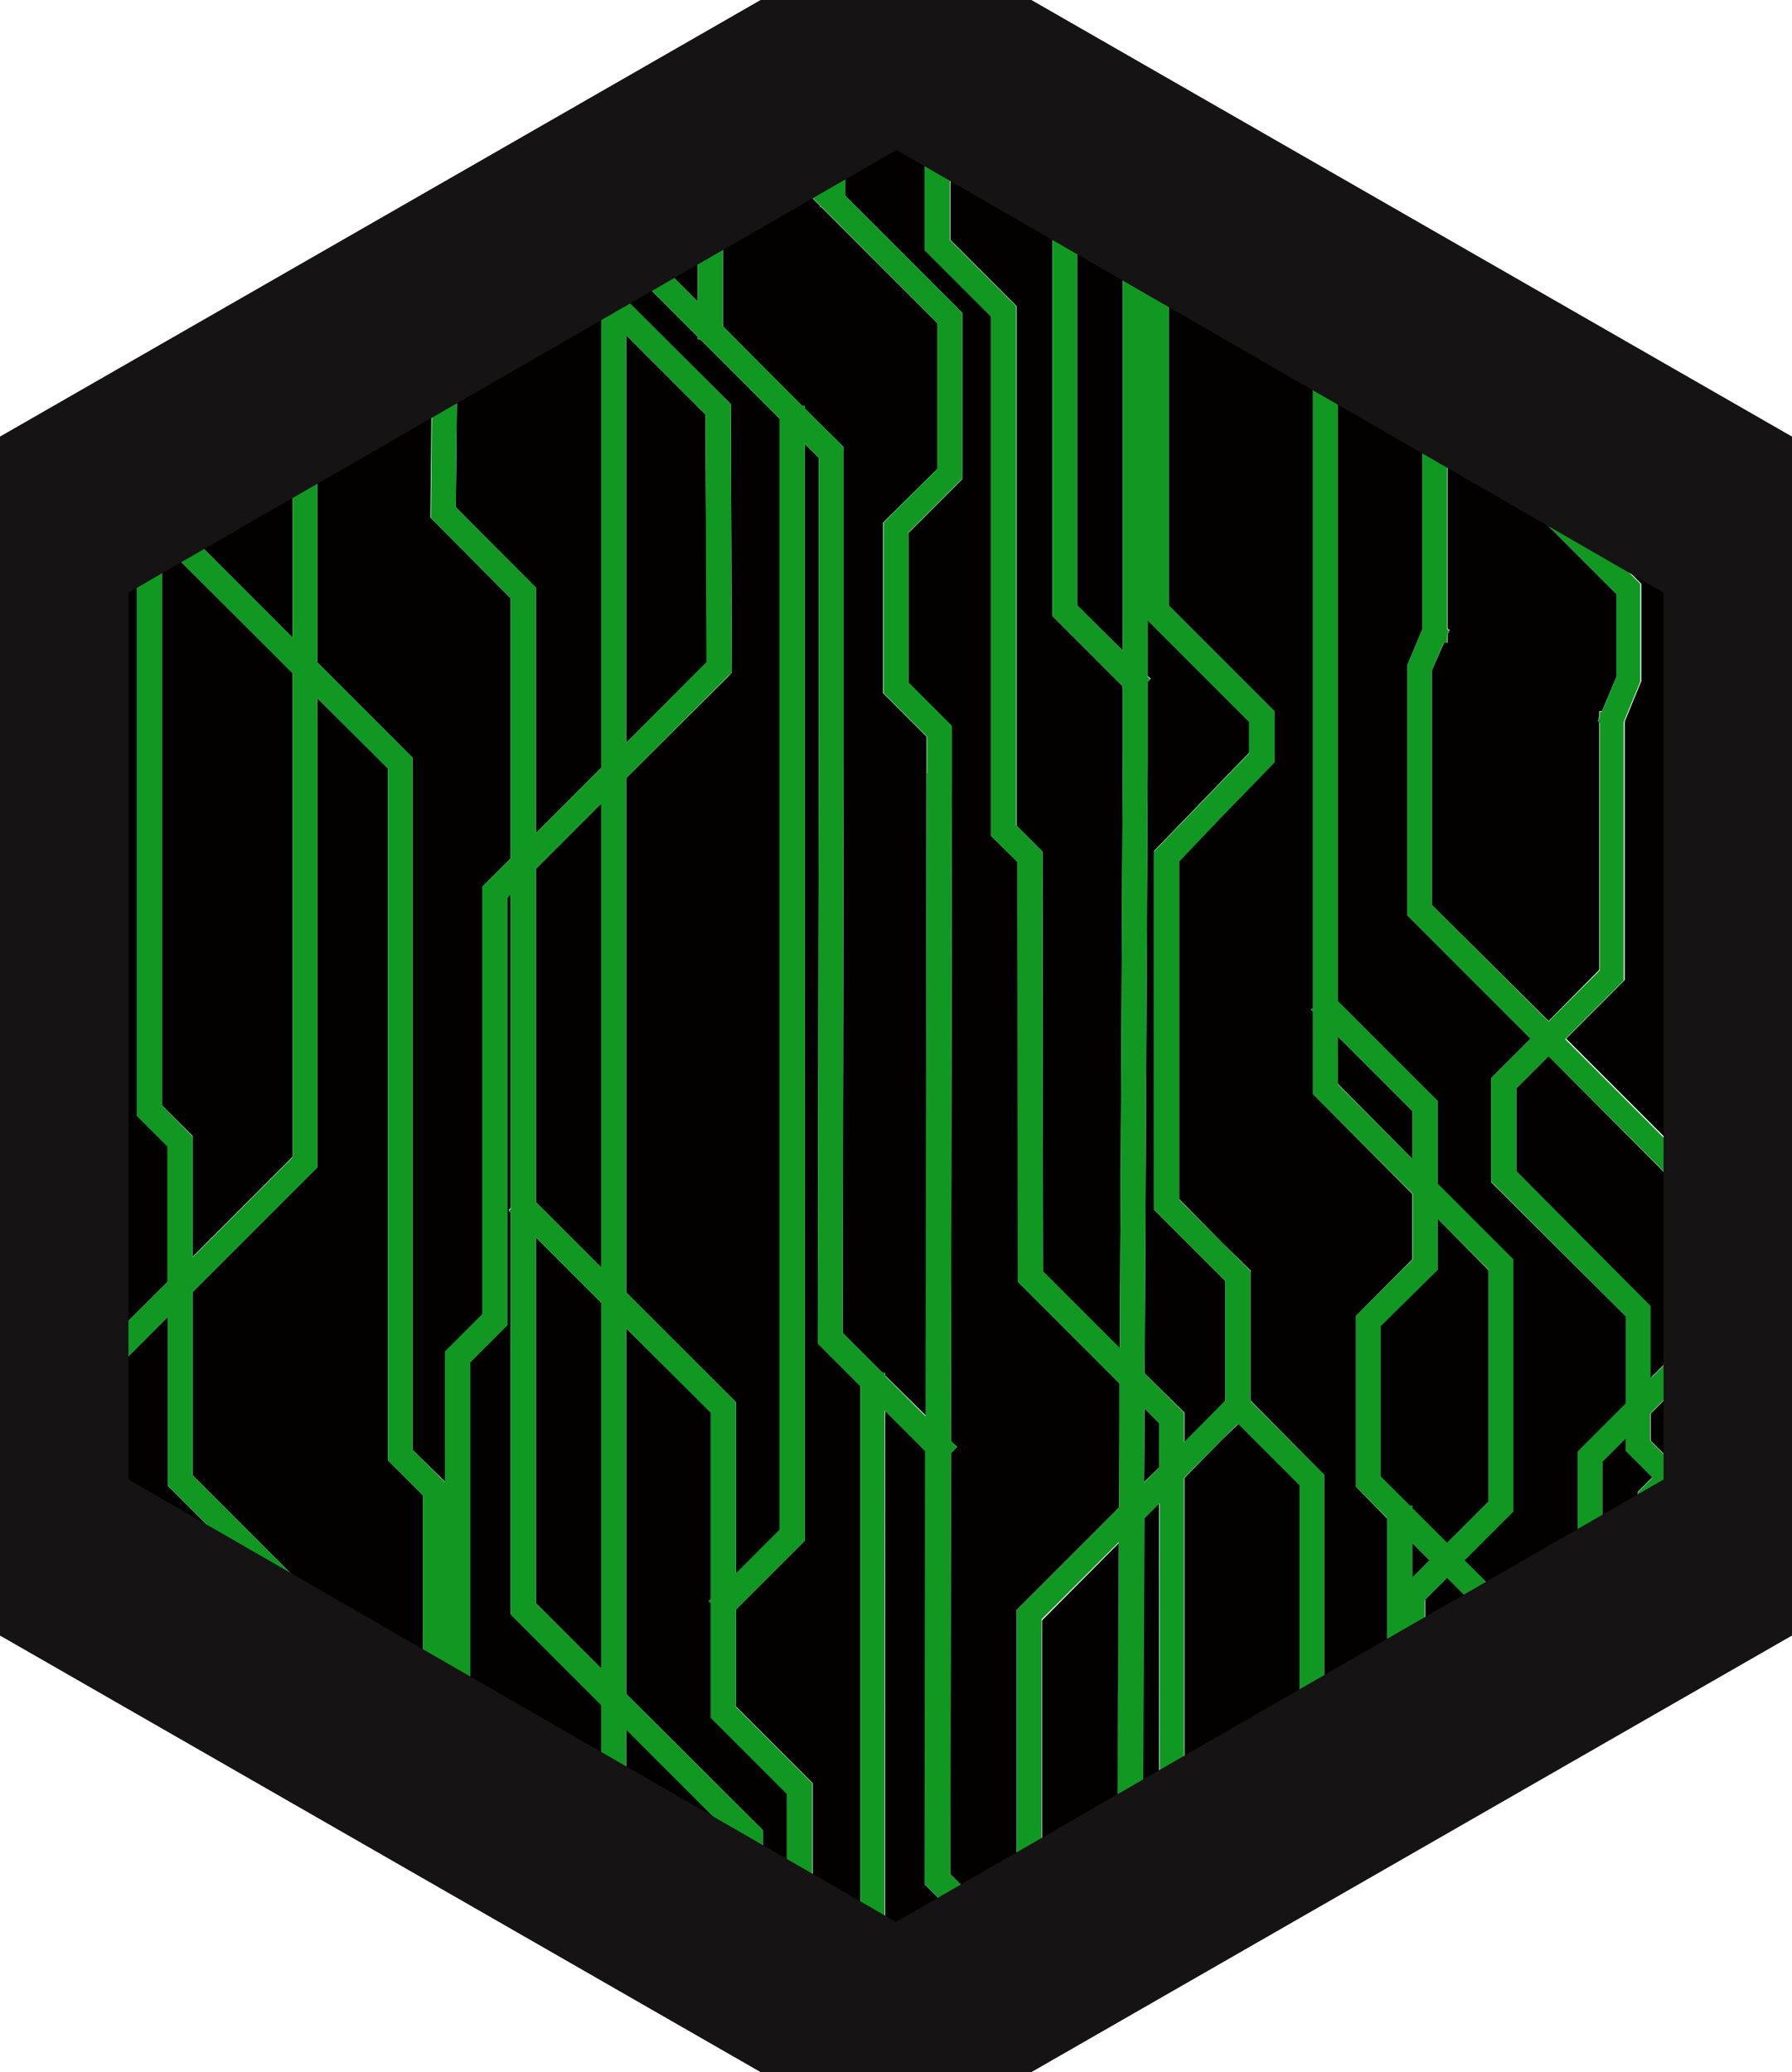 <?xml version="1.0" encoding="utf-8"?>
<!-- Generator: Adobe Illustrator 24.1.1, SVG Export Plug-In . SVG Version: 6.00 Build 0)  -->
<svg version="1.1" id="Layer_1" xmlns="http://www.w3.org/2000/svg" xmlns:xlink="http://www.w3.org/1999/xlink" x="0px" y="0px"
	 viewBox="0 0 346 400" style="enable-background:new 0 0 346 400;" xml:space="preserve">
<style type="text/css">
	.st0{clip-path:url(#SVGID_2_);}
	.st1{fill:#030000;}
	.st2{fill:#119822;}
	.st3{fill:#00FFFF;}
	.st4{display:none;fill:url(#SVGID_3_);}
	.st5{fill:#151313;}
	.st6{display:none;fill:#877D52;}
	.st7{display:none;}
	.st8{display:inline;fill:#D1B886;}
	.st9{display:inline;fill:#B5B57C;}
	.st10{display:inline;fill:#918E5A;}
	.st11{display:inline;fill:#4D491A;}
	.st12{display:inline;}
	.st13{fill:#4D491A;}
</style>
<g id="Hexagons">
	<g id="Desert">
		<g>
			<g>
				<g>
					<g>
						<defs>
							<polygon id="SVGID_1_" points="-0.2,100 -0.2,300 173,400 346.2,300 346.2,100 173,0 							"/>
						</defs>
						<clipPath id="SVGID_2_">
							<use xlink:href="#SVGID_1_"  style="overflow:visible;"/>
						</clipPath>
						<g class="st0">
							<polygon class="st1" points="31.3,-471.5 37.2,-465.6 37.2,-442.3 56.5,-461.6 56.5,-554.9 31.3,-580.1 							"/>
							<polygon class="st1" points="-123.7,-288.2 -119.9,-292 -119.9,-415.9 -126.4,-422.4 -126.4,-408.9 -146.8,-388.5 
								-146.8,-372.2 -123.7,-349.2 							"/>
							<polygon class="st1" points="136.2,-604.8 120.9,-620.2 120.9,-541.5 136.5,-557 							"/>
							<polygon class="st1" points="142.1,-381 150.6,-389.5 150.6,-604 135.2,-619.3 134.7,-619.3 134.7,-619.8 120.9,-633.6 
								120.9,-627 141.1,-606.9 141.3,-555 120.9,-534.6 120.9,-435.3 142.1,-414.2 							"/>
							<polygon class="st1" points="74.8,-337.2 74.8,-316.6 83.5,-308 91.7,-316.2 86,-321.9 86,-348.4 							"/>
							<polygon class="st1" points="5.7,-194.9 5.7,-296.8 5.4,-297.1 5.7,-297.5 5.7,-377.3 -3,-386.1 -3,-266.1 -9.9,-259.3 
								-9.9,-225.8 -17.5,-218.2 							"/>
							<polygon class="st1" points="-52.9,-509.9 -70.5,-527.5 -77.9,-520.6 -77.9,-455.2 -52.9,-430.2 							"/>
							<polygon class="st1" points="116.1,-638.5 96.8,-657.8 96.8,-670.6 87.8,-679.5 87.8,-660.1 116.1,-631.8 							"/>
							<polygon class="st1" points="-9.9,-266.1 -7.9,-268.1 -7.9,-390.9 -15,-398.1 -15,-464.3 -7.9,-471.5 -7.9,-504.8 
								-7.9,-507.3 -9.4,-508.7 -9.4,-518.5 -23.7,-532.8 -23.7,-351 -9.9,-337.2 							"/>
							<polygon class="st1" points="-133.5,-186.4 -133.5,-183.4 -133.5,-128.5 -128.5,-133.4 -128.5,-183.4 -128.5,-186.4 
								-128.5,-276.5 -133.5,-271.6 							"/>
							<polygon class="st1" points="-126.2,-544.5 -126.4,-544.5 -126.4,-523.4 -119.4,-530.3 -118.5,-567.1 -118.5,-706.6 
								-130.7,-718.8 -130.7,-775.6 -139.4,-784.3 -139.4,-581.3 -126.2,-568.2 							"/>
							<polygon class="st1" points="168.9,-135.3 168.9,-183.4 168.9,-186.4 168.9,-212.7 187.5,-231.2 187.5,-266.9 166.1,-288.3 
								166.1,-417.4 157.9,-425.6 158.1,-543.3 158.1,-596.5 155.4,-599.2 155.4,-387.5 142.1,-374.2 142.1,-355.4 156.9,-340.7 
								156.9,-186.4 156.9,-183.4 156.9,-150.9 163.2,-144.5 163.2,-129.6 							"/>
							<polygon class="st1" points="139.6,-621.8 154.9,-606.5 155.4,-606.5 155.4,-606 162.9,-598.5 162.9,-544.8 162.9,-544.8 
								162.9,-543.3 162.9,-541.8 162.9,-541.8 162.7,-427.6 170.4,-419.9 170.9,-419.9 170.9,-419.4 178.8,-411.5 178.9,-535.6 
								178.9,-542.6 170.5,-551 170.5,-583.9 181,-594.4 181,-622.5 158.6,-644.9 158.4,-644.9 158.4,-645 150.9,-652.5 
								150.9,-795.4 127.7,-772.2 139.6,-760.3 							"/>
							<polygon class="st1" points="5.7,-410.9 32.4,-437.5 32.4,-463.6 26.5,-469.5 26.5,-584.9 26.5,-584.9 26.6,-594.3 
								39.4,-607.1 39.4,-644.2 28.3,-655.4 28.3,-665.7 21.6,-672.4 21.6,-747.4 3.4,-728.5 -2.8,-722.4 -2.8,-644.4 -2.5,-626.1 
								-4.7,-623.9 -4.7,-603.2 4.1,-594.4 4.1,-476.6 -3,-469.5 -3,-392.9 5.7,-384.2 							"/>
							<polygon class="st1" points="61.5,-795.8 61.3,-795.8 61.3,-795.7 							"/>
							<polygon class="st1" points="87.8,-686.4 101.7,-672.6 101.7,-659.8 116.1,-645.3 116.1,-767.4 120.9,-772.2 103,-790.1 
								103,-795.8 83.9,-795.8 87.8,-791.9 							"/>
							<polygon class="st1" points="77.5,-774.8 77.5,-696.7 83,-691.2 83,-789.9 77.1,-795.8 68.5,-795.8 68.5,-783.8 							"/>
							<polygon class="st1" points="124.3,-775.6 144.6,-795.8 107.9,-795.8 107.9,-792.1 							"/>
							<polygon class="st1" points="27,-760.1 27,-795.8 26.4,-795.8 26.4,-759.5 							"/>
							<polygon class="st1" points="56.5,-790.8 56.5,-790.8 56.5,-795.8 31.8,-795.8 31.8,-765.1 							"/>
							<polygon class="st1" points="62,-329.4 69.9,-321.5 69.9,-339.2 81.7,-351 81.7,-396.1 74.9,-403 74.9,-536.5 61.3,-550.1 
								61.3,-459.6 60.6,-458.9 37.2,-435.5 37.2,-400.1 62,-375.3 							"/>
							<polygon class="st1" points="158.4,-651.9 158.4,-795.8 155.8,-795.8 155.8,-654.5 							"/>
							<polygon class="st1" points="220.8,-772.7 220.8,-795.8 201.4,-795.8 201.4,-792.1 							"/>
							<polygon class="st1" points="235.9,-732.9 235.9,-732.9 249.9,-746.9 249.9,-778.1 245.1,-783 245.1,-795.8 237.4,-795.8 
								225.7,-795.8 225.7,-722.6 							"/>
							<polygon class="st1" points="185.8,-624.5 185.8,-592.4 175.4,-581.9 175.4,-553 183.8,-544.6 183.8,-537 183.8,-537 
								183.8,-535.6 183.8,-534 183.8,-534 183.6,-406.7 184.8,-405.5 183.6,-404.4 183.5,-323.1 196.3,-310.3 196.3,-374.1 
								216.1,-393.8 216.2,-417.8 196.6,-437.4 196.6,-438.4 196.5,-518.4 191.4,-523.5 191.4,-623.7 178.6,-636.5 178.6,-675.4 
								186.2,-683 186.2,-746 175.2,-757 175.2,-786.4 184.6,-795.8 163.2,-795.8 163.2,-647.1 							"/>
							<polygon class="st1" points="-128.5,-347.2 -146.8,-365.4 -146.8,-300 -139.4,-292.6 -139.4,-186.4 -139.4,-183.4 
								-139.4,-122.6 -138.3,-123.6 -138.3,-183.4 -138.3,-186.4 -138.3,-273.6 -128.5,-283.4 							"/>
							<polygon class="st1" points="180,-759 191.1,-748 191.1,-681 183.5,-673.4 183.5,-638.5 196.3,-625.7 196.3,-525.5 
								201.3,-520.4 201.4,-439.4 216.2,-424.6 216.8,-538.6 216.8,-552.4 203.2,-566 203.2,-645.5 193.3,-655.4 193.3,-718.1 
								217.5,-742.3 217.5,-769.2 196.6,-790.1 196.6,-795.8 191.5,-795.8 180,-784.4 							"/>
							<polygon class="st1" points="-125.9,-777.6 -125.9,-720.8 -113.6,-708.6 -113.6,-568.4 -113.6,-568.4 -113.6,-567 
								-113.6,-565.5 -113.7,-565.5 -114.7,-528.3 -126.4,-516.6 -126.4,-429.2 -115.1,-417.9 -115.1,-290 -123.7,-281.4 
								-123.7,-186.4 -123.7,-183.4 -123.7,-131.4 -133.5,-121.6 -133.5,-112 -93.1,-71.7 -93.1,92.5 -96.4,95.7 -97.1,124 
								-97.1,226.1 -78.2,245.1 -78.2,271.9 -99.4,293.1 -99.4,352.2 -83,368.5 -83,426.3 -77.8,421.1 -77.8,356.1 -92.2,341.8 
								-92.2,307.4 -52.9,268.1 -52.9,261.5 -82.7,231.7 -82.7,162.2 -73.9,154 -77.3,150.6 -77.3,70.6 -77.6,55.4 -79.7,53.2 
								-79.7,26.3 -80,26 -79.7,25.6 -79.7,-94.5 -118.4,-133.3 -118.4,-183.4 -118.4,-186.4 -118.4,-223.2 -117.7,-223.9 
								-87.9,-253.7 -87.9,-314.3 -104.2,-330.6 -104.2,-393.7 -83,-414.9 -83,-437.8 -101.9,-456.7 -101.9,-561 -101.2,-591.2 
								-98,-594.4 -98,-754.5 -138.3,-794.9 -138.3,-795.8 -139.4,-795.8 -139.4,-791.1 							"/>
							<polygon class="st1" points="-145,-586.9 -144.2,-586.2 -144.2,-789.1 -147.5,-792.4 -147.5,-792.4 -147.5,-615.3 
								-145,-612.7 							"/>
							<polygon class="st1" points="-131.2,-547.5 -131.1,-547.5 -131.1,-566.2 -143.7,-578.8 -144.2,-578.8 -144.2,-579.3 
								-147.5,-582.7 -147.5,-502.2 -131.2,-518.6 							"/>
							<polygon class="st1" points="-131.2,-427.2 -147.5,-443.5 -147.5,-394.5 -131.2,-410.9 							"/>
							<polygon class="st1" points="-131.2,-511.7 -147.5,-495.4 -147.5,-450.4 -131.2,-434.1 							"/>
							<polygon class="st1" points="-26.2,-647.9 -26.2,-542.2 -24.1,-540.1 -23.7,-540.1 -23.7,-539.7 -4.5,-520.5 -4.5,-510.8 
								-3.1,-509.4 -3.1,-506.3 -3,-506.3 -3,-504.9 -3,-503.4 -3,-503.4 -3,-476.3 -0.8,-478.6 -0.8,-592.4 -9.6,-601.2 
								-9.6,-625.9 -7.4,-628 -7.6,-642.9 -7.6,-642.9 -7.6,-644.4 -7.6,-645.9 -7.6,-645.9 -7.6,-781.5 5.7,-794.9 5.7,-795.8 
								-19.2,-795.8 -19.2,-654.9 							"/>
							<polygon class="st1" points="-2.8,-779.5 -2.8,-729.2 0,-731.9 21.6,-754.4 21.6,-795.8 10.6,-795.8 10.6,-792.9 							"/>
							<polygon class="st1" points="-93.1,-592.4 -96.4,-589.1 -97.1,-560.9 -97.1,-458.7 -78.2,-439.8 -78.2,-412.9 -99.4,-391.7 
								-99.4,-332.6 -83,-316.3 -83,-258.6 -77.8,-263.8 -77.8,-328.8 -92.2,-343.1 -92.2,-377.5 -52.9,-416.7 -52.9,-423.4 
								-82.7,-453.2 -82.7,-522.7 -73.9,-530.9 -77.3,-534.2 -77.3,-614.3 -77.6,-629.5 -79.7,-631.6 -79.7,-658.5 -80,-658.9 
								-79.7,-659.2 -79.7,-779.4 -96.1,-795.8 -132.4,-795.8 -93.1,-756.5 							"/>
							<polygon class="st1" points="-54.7,-750.6 -54.7,-542.3 -67,-530.8 -48.1,-511.9 -48.1,-425.4 -42.4,-419.7 -42.4,-223.9 
								-55.6,-210.8 -55.6,-188.8 -51.7,-184.9 -51.7,-184.9 -44.7,-177.9 -44.7,-183.4 -44.7,-186.4 -44.7,-197.8 -23.2,-219.4 
								-23.2,-252.8 -14.7,-261.3 -14.7,-335.2 -28.5,-349 -28.5,-537.7 -31,-540.2 -31,-649.9 -24,-656.9 -24,-795.8 -39.9,-795.8 
								-39.9,-765.4 							"/>
							<polygon class="st1" points="-74.9,-664.1 -67.5,-671.4 -67.5,-795.8 -89.3,-795.8 -74.9,-781.4 							"/>
							<polygon class="st1" points="-74.9,-657.2 -74.9,-633.6 -72.8,-631.5 -72.5,-615.8 -72.4,-615.8 -72.4,-614.3 -72.4,-612.8 
								-72.4,-612.8 -72.4,-536.2 -70.4,-534.2 -59.5,-544.4 -59.5,-752.6 -44.7,-767.4 -44.7,-795.8 -62.7,-795.8 -62.7,-669.4 
															"/>
							<polygon class="st1" points="228.7,-406.4 236.6,-414.4 236.6,-437.6 235.9,-438.3 222.8,-451.4 222.8,-520.5 237.4,-535.7 
								237.4,-535.7 241.2,-539.6 241.2,-545.6 235.9,-550.9 235.9,-550.9 221.6,-565.2 221.6,-554.4 222.2,-553.8 221.6,-553.3 
								221.6,-540.1 221.6,-540.1 221.6,-538.6 221.6,-537.1 221.6,-537.1 221,-419.8 228.7,-412.2 							"/>
							<polygon class="st1" points="26.5,-356.6 10.6,-372.5 10.6,-298.8 26.5,-282.9 							"/>
							<polygon class="st1" points="-14.7,-254.4 -18.3,-250.8 -18.3,-224.2 -14.7,-227.8 							"/>
							<polygon class="st1" points="26.5,-727 27,-727 27,-753.1 26.4,-752.5 26.4,-674.4 26.5,-674.3 							"/>
							<polygon class="st1" points="63.7,-113.2 63.7,-141.7 73.8,-151.8 73.8,-183.4 73.8,-186.4 73.8,-219.5 57.2,-236.1 
								57.2,-261.7 69.9,-274.5 69.9,-314.6 57.2,-327.4 57.2,-373.3 32.4,-398.1 32.4,-430.6 10.6,-408.9 10.6,-379.3 31.3,-358.6 
								31.3,-278.1 55.5,-253.8 55.5,-186.4 55.5,-183.4 55.5,-144 61.3,-138.2 61.3,-110.8 							"/>
							<polygon class="st1" points="216.8,-631.9 208,-640.7 208,-568 216.8,-559.2 							"/>
							<polygon class="st1" points="61.3,-556.9 79.7,-538.5 79.7,-405 86,-398.7 86,-424 93.2,-431.2 93.2,-513.7 98.6,-519.2 
								98.6,-569.4 83.1,-584.9 83.6,-635 83.6,-640.7 56.5,-667.8 56.5,-783.8 31.8,-758.1 31.8,-724 31.3,-724 31.3,-675.4 
								61.3,-645.4 							"/>
							<polygon class="st1" points="31.4,-592.2 31.3,-586.9 56.5,-561.8 56.5,-643.4 33.1,-666.8 33.1,-657.4 44.3,-646.2 
								44.3,-605.1 							"/>
							<polygon class="st1" points="-7.9,-397.8 -7.9,-464.6 -10.1,-462.3 -10.1,-400.1 							"/>
							<polygon class="st1" points="116.1,-529.8 103.5,-517.2 103.5,-452.8 116.1,-440.2 							"/>
							<polygon class="st1" points="134.7,-758.3 124.3,-768.8 120.9,-765.4 120.9,-640.5 134.7,-626.7 							"/>
							<polygon class="st1" points="246.1,-547.6 246.1,-537.6 235.9,-527.1 235.9,-527.1 227.7,-518.6 227.7,-453.4 235.9,-445.1 
								235.9,-445.1 241.5,-439.6 241.5,-414.4 255.7,-400.2 255.7,-355.4 264.6,-346.5 264.6,-246.4 267.8,-243.1 267.8,-391.8 
								261.8,-397.8 261.8,-430.8 272.7,-441.8 272.7,-454.4 253.5,-473.6 253.5,-489.6 253.1,-490 253.5,-490.3 253.5,-641.5 
								253.1,-641.8 253.5,-642.1 253.5,-642.7 254,-642.7 261.2,-649.9 261.2,-700.9 249.9,-712.2 249.9,-740.1 237.4,-727.6 
								237.4,-727.6 225.7,-715.8 225.7,-568 235.9,-557.7 							"/>
							<polygon class="st1" points="215.4,-712.3 220.8,-717.8 220.8,-738.8 198.1,-716.1 198.1,-657.4 203.2,-652.3 203.2,-667 
								215.4,-679.2 							"/>
							<polygon class="st1" points="88.5,-636.5 88.5,-636.5 88.5,-635 88.5,-633.5 88.5,-633.5 88,-586.9 103.5,-571.4 103.5,-524 
								116.1,-536.6 116.1,-539 116.1,-625 83,-658.1 83,-684.4 72.7,-694.7 72.7,-772.8 63.7,-781.8 63.7,-791.2 61.3,-788.8 
								61.3,-669.9 88.5,-642.7 							"/>
							<polygon class="st1" points="222.5,-206.3 222.5,-229.7 208.2,-243.9 208.2,-291.5 201.2,-298.6 201.2,-212.4 214.9,-198.7 
															"/>
							<polygon class="st1" points="235.9,-238.7 240.2,-234.5 240.2,-245.4 235.9,-249.7 223.8,-261.8 223.8,-394.7 220.9,-391.8 
								220.2,-254.4 							"/>
							<polygon class="st1" points="104,-329 104.5,-329 116.1,-340.6 116.1,-355.9 98.6,-373.3 98.6,-450.8 98.2,-451.2 
								98.6,-451.7 98.6,-512.4 98,-511.7 98,-429.2 90.8,-421.9 90.8,-323.9 95.1,-319.6 104,-328.5 							"/>
							<polygon class="st1" points="213.1,-245.9 227.3,-231.7 227.3,-204.3 218.3,-195.2 228.7,-184.9 228.7,-184.9 229.9,-183.6 
								229.9,-149.5 229.2,-148.8 201.4,-121 201.4,-107.2 220.8,-87.8 220.8,-116 235.9,-131.1 238.9,-134.1 245.1,-140.3 
								245.1,-183.4 245.1,-186.4 245.1,-187.6 251,-193.5 240.2,-204.3 240.2,-227.6 238.9,-228.9 235.9,-231.9 215.4,-252.4 
								215.4,-253.1 216,-387 201.2,-372.1 201.2,-305.4 213.1,-293.5 							"/>
							<polygon class="st1" points="223.8,-410.2 221,-413 220.9,-398.7 223.8,-401.6 							"/>
							<polygon class="st1" points="81,-183.4 81,-186.4 81,-303.5 74.8,-309.8 74.8,-272.4 62,-259.7 62,-238.1 78.7,-221.5 
								78.7,-186.4 78.7,-183.4 78.7,-149.8 68.5,-139.7 68.5,-118 73.2,-122.7 73.2,-139.2 81,-147.1 							"/>
							<polygon class="st1" points="220.2,-710.3 220.2,-677.2 208,-665 208,-647.5 220.8,-634.7 220.8,-710.9 							"/>
							<polygon class="st1" points="116.1,-433.3 103.5,-445.9 103.5,-375.3 116.1,-362.7 							"/>
							<polygon class="st1" points="95.1,-312.8 85.9,-303.5 85.9,-186.4 85.9,-183.4 85.9,-145.1 78,-137.2 78,-127.5 
								118.2,-167.7 118.2,-183.4 118.2,-186.4 118.2,-209 95.6,-231.6 95.6,-312.3 							"/>
							<polygon class="st1" points="10.6,386.1 26.5,402 26.5,328.3 10.6,312.4 							"/>
							<polygon class="st1" points="26.5,99.9 26.5,99.9 26.6,90.6 39.4,77.8 39.4,40.6 28.3,29.5 28.3,19.2 21.6,12.4 21.6,-62.6 
								3.4,-43.7 -2.8,-37.5 -2.8,40.4 -2.5,58.8 -4.7,61 -4.7,81.7 4.1,90.5 4.1,208.3 -3,215.4 -3,291.9 5.7,300.7 5.7,274 
								32.4,247.4 32.4,221.3 26.5,215.4 							"/>
							<polygon class="st1" points="-3,418.8 -9.9,425.6 -9.9,459 -17.5,466.7 5.7,489.9 5.7,388.1 5.4,387.7 5.7,387.4 5.7,307.5 
								-3,298.8 							"/>
							<polygon class="st1" points="209.4,498.5 207.9,500 221.8,500 220.3,498.5 214.9,493.1 							"/>
							<polygon class="st1" points="196.6,246.5 196.5,166.4 191.4,161.4 191.4,61.1 178.6,48.3 178.6,9.5 186.2,1.9 186.2,-61.1 
								175.2,-72.1 175.2,-101.6 196.6,-123 196.6,-180.4 201.1,-184.9 201.1,-184.9 202,-185.7 202.6,-186.4 202.6,-186.4 
								211.4,-195.2 196.3,-210.4 196.3,-303.4 178.6,-321.1 178.6,-322.1 178.8,-404.7 170.9,-412.5 170.9,-290.3 192.3,-268.9 
								192.3,-229.2 173.8,-210.7 173.8,-186.4 173.8,-183.4 173.8,-133.3 163.2,-122.8 163.2,37.8 185.8,60.4 185.8,92.5 
								175.4,102.9 175.4,131.8 183.8,140.2 183.8,147.9 183.8,147.9 183.8,149.3 183.8,150.9 183.8,150.9 183.6,278.2 184.8,279.3 
								183.6,280.5 183.5,361.8 196.3,374.6 196.3,310.8 216.1,291 216.2,267.1 196.6,247.5 							"/>
							<polygon class="st1" points="170.5,100.9 181,90.5 181,62.4 158.6,40 158.4,40 158.4,39.8 150.9,32.3 150.9,-110.5 
								127.7,-87.3 139.6,-75.5 139.6,63 154.9,78.4 155.4,78.4 155.4,78.9 162.9,86.3 162.9,140 162.9,140 162.9,141.5 162.9,143 
								162.9,143 162.7,257.3 170.4,265 170.9,265 170.9,265.5 178.8,273.3 178.9,149.3 178.9,142.2 170.5,133.8 							"/>
							<polygon class="st1" points="201.2,472.5 214.9,486.2 222.5,478.6 222.5,455.2 208.2,440.9 208.2,393.4 201.2,386.3 							
								"/>
							<polygon class="st1" points="69.9,345.7 81.7,333.9 81.7,288.7 74.9,281.9 74.9,148.3 61.3,134.8 61.3,225.3 37.2,249.4 
								37.2,284.8 62,309.6 62,355.5 69.9,363.4 							"/>
							<polygon class="st1" points="235.9,435.2 223.8,423.1 223.8,290.1 220.9,293 220.2,430.4 235.9,446.1 238.9,449.1 
								240.2,450.4 240.2,439.4 235.9,435.2 							"/>
							<polygon class="st1" points="166.1,267.5 157.9,259.3 158.1,141.5 158.1,88.4 155.4,85.7 155.4,297.4 142.1,310.7 
								142.1,329.4 156.9,344.2 156.9,498.5 156.9,500 168.9,500 168.9,498.5 168.9,472.2 187.5,453.6 187.5,418 166.1,396.6 
															"/>
							<polygon class="st1" points="95.6,372.6 95.1,372.1 85.9,381.3 85.9,498.5 85.9,500 118.2,500 118.2,498.5 118.2,475.9 
								95.6,453.2 							"/>
							<polygon class="st1" points="152,498.5 152,346.2 137.3,331.4 137.3,309.4 136.9,309 137.3,308.7 137.3,272.7 120.9,256.4 
								120.9,327 147.3,353.3 147.3,498.5 147.3,500 152,500 							"/>
							<polygon class="st1" points="81,498.5 81,381.3 74.8,375.1 74.8,412.4 62,425.1 62,446.7 78.7,463.3 78.7,498.5 78.7,500 
								81,500 							"/>
							<polygon class="st1" points="98.6,234.1 98.2,233.6 98.6,233.2 98.6,172.5 98,173.1 98,255.7 90.8,262.9 90.8,360.9 
								95.1,365.2 104,356.3 104,355.8 104.5,355.8 116.1,344.3 116.1,329 98.6,311.5 							"/>
							<polygon class="st1" points="203.2,39.4 193.3,29.5 193.3,-33.2 217.5,-57.4 217.5,-84.3 196.6,-105.2 196.6,-116.1 
								180,-99.5 180,-74.1 191.1,-63.1 191.1,3.9 183.5,11.5 183.5,46.3 196.3,59.1 196.3,159.4 201.3,164.4 201.4,245.5 
								216.2,260.3 216.8,146.3 216.8,132.5 203.2,118.9 							"/>
							<polygon class="st1" points="-139.4,103.5 -126.2,116.7 -126.2,140.3 -126.4,140.3 -126.4,161.5 -119.4,154.5 -118.5,117.8 
								-118.5,-21.7 -130.7,-34 -130.7,-90.7 -139.4,-99.4 							"/>
							<polygon class="st1" points="-146.8,384.9 -139.4,392.3 -139.4,498.5 -139.4,500 -138.3,500 -138.3,498.5 -138.3,411.3 
								-128.5,401.5 -128.5,337.7 -146.8,319.5 							"/>
							<polygon class="st1" points="-126.4,276 -146.8,296.4 -146.8,312.6 -123.7,335.7 -123.7,396.6 -119.9,392.9 -119.9,269 
								-126.4,262.5 							"/>
							<polygon class="st1" points="-133.5,498.5 -133.5,500 -128.5,500 -128.5,498.5 -128.5,408.3 -133.5,413.3 							"/>
							<polygon class="st1" points="96.8,14.3 87.8,5.3 87.8,24.8 116.1,53 116.1,46.4 96.8,27.1 							"/>
							<polygon class="st1" points="103,-136.3 133.2,-166.5 133.2,-183.4 133.2,-186.4 133.2,-220.2 104,-249.4 104,-321.7 
								98.5,-316.2 100.4,-314.3 100.4,-233.6 123,-211 123,-186.4 123,-183.4 123,-165.7 78,-120.7 78,-116.9 87.8,-107.1 
								87.8,-1.5 101.7,12.3 101.7,25.1 116.1,39.6 116.1,-82.5 120.9,-87.3 103,-105.2 							"/>
							<polygon class="st1" points="120.9,64.7 120.9,143.4 136.5,127.8 136.2,80 							"/>
							<polygon class="st1" points="208,116.9 216.8,125.6 216.8,53 208,44.2 							"/>
							<polygon class="st1" points="237.4,149.2 241.2,145.3 241.2,139.3 237.4,135.5 221.6,119.7 221.6,130.5 222.2,131 
								221.6,131.6 221.6,144.8 221.6,144.8 221.6,146.3 221.6,147.7 221.6,147.7 221,265.1 228.7,272.7 228.7,278.4 236.6,270.4 
								236.6,247.3 236.5,247.2 222.8,233.5 222.8,164.3 							"/>
							<polygon class="st1" points="83,0.5 72.7,-9.9 72.7,-87.9 63.7,-96.9 63.7,-106.3 61.3,-104 61.3,15 88.5,42.2 88.5,48.4 
								88.5,48.4 88.5,49.9 88.5,51.4 88.5,51.4 88,97.9 103.5,113.5 103.5,160.8 116.1,148.2 116.1,145.8 116.1,59.9 83,26.8 
															"/>
							<polygon class="st1" points="74.8,347.7 74.8,368.2 83.5,376.9 91.7,368.7 86,362.9 86,336.5 							"/>
							<polygon class="st1" points="103.5,309.5 116.1,322.1 116.1,251.5 103.5,238.9 							"/>
							<polygon class="st1" points="56.5,223.3 56.5,129.9 31.3,104.8 31.3,213.4 37.2,219.3 37.2,242.6 							"/>
							<polygon class="st1" points="-77.9,164.3 -77.9,229.7 -52.9,254.6 -52.9,175 -70.5,157.4 							"/>
							<polygon class="st1" points="-7.9,180.1 -7.9,177.6 -9.4,176.2 -9.4,166.3 -23.7,152 -23.7,333.9 -9.9,347.7 -9.9,418.8 
								-7.9,416.8 -7.9,293.9 -15,286.8 -15,220.5 -7.9,213.4 							"/>
							<polygon class="st1" points="-7.9,287.1 -7.9,220.2 -10.1,222.5 -10.1,284.8 							"/>
							<polygon class="st1" points="-14.7,430.4 -18.3,434.1 -18.3,460.6 -14.7,457 							"/>
							<polygon class="st1" points="150.9,-117.4 150.9,-124.7 142.4,-133.2 142.4,-183.4 142.4,-186.4 142.4,-329.5 120.9,-351 
								120.9,-338.6 108.9,-326.5 108.9,-251.4 138.1,-222.2 138.1,-186.4 138.1,-183.4 138.1,-164.5 107.9,-134.3 107.9,-107.2 
								124.3,-90.7 							"/>
							<polygon class="st1" points="83,-6.4 83,-105.1 73.2,-114.9 73.2,-115.8 68.5,-111.2 68.5,-99 77.5,-89.9 77.5,-11.9 							
								"/>
							<polygon class="st1" points="208,19.9 208,37.4 220.8,50.2 220.8,-26.1 220.2,-25.5 220.2,7.7 							"/>
							<polygon class="st1" points="155.8,30.3 158.4,33 158.4,-118 155.8,-115.3 							"/>
							<polygon class="st1" points="120.9,-80.5 120.9,44.4 134.7,58.2 134.7,-73.5 124.3,-83.9 							"/>
							<polygon class="st1" points="147.3,-186.4 147.3,-183.4 147.3,-135.2 155.8,-126.7 155.8,-122.2 158.4,-124.8 158.4,-142.5 
								152,-148.9 152,-183.4 152,-186.4 152,-338.7 137.3,-353.4 137.3,-375.5 136.9,-375.8 137.3,-376.2 137.3,-412.2 
								120.9,-428.5 120.9,-357.9 147.3,-331.5 							"/>
							<polygon class="st1" points="223.3,-183.4 220.3,-186.4 214.9,-191.8 208.6,-185.5 201.4,-178.4 201.4,-127.8 225.1,-151.5 
								225.1,-181.6 							"/>
							<polygon class="st1" points="-74.9,20.8 -67.5,13.5 -67.5,-157.7 -87.9,-178 -87.9,-183.4 -87.9,-186.4 -87.9,-246.9 
								-113.6,-221.2 -113.6,-186.4 -113.6,-183.4 -113.6,-135.3 -74.9,-96.5 							"/>
							<polygon class="st1" points="-72.5,69.1 -72.4,69.1 -72.4,70.6 -72.4,72 -72.4,72 -72.4,148.6 -70.4,150.7 -59.5,140.5 
								-59.5,-67.8 -44.7,-82.5 -44.7,-133.3 -44.7,-171.1 -58.5,-184.9 -58.5,-184.9 -60.4,-186.7 -60.4,-212.8 -47.3,-226 
								-47.3,-417.7 -48.1,-418.5 -48.1,-414.7 -87.3,-375.5 -87.3,-345.1 -73,-330.8 -73,-261.8 -73.7,-261.1 -83,-251.7 
								-83,-186.4 -83,-183.4 -83,-180 -62.7,-159.7 -62.7,15.5 -74.9,27.6 -74.9,51.2 -72.8,53.3 							"/>
							<polygon class="st1" points="-19.2,30 -26.2,37 -26.2,142.7 -24.1,144.7 -23.7,144.7 -23.7,145.2 -4.5,164.3 -4.5,174.1 
								-3.1,175.4 -3.1,178.5 -3,178.5 -3,180 -3,181.5 -3,181.5 -3,208.6 -0.8,206.3 -0.8,92.5 -9.6,83.7 -9.6,59 -7.4,56.8 
								-7.6,42 -7.6,42 -7.6,40.5 -7.6,39 -7.6,39 -7.6,-96.6 5.7,-110 5.7,-183.4 5.7,-186.4 5.7,-188.1 -20.9,-214.8 
								-39.9,-195.8 -39.9,-186.4 -39.9,-183.4 -39.9,-173.1 -39.9,-135.3 -19.2,-114.5 							"/>
							<polygon class="st1" points="83.6,44.2 56.5,17 56.5,-99 31.8,-73.3 31.8,-39.1 31.3,-39.1 31.3,9.5 61.3,39.5 61.3,127.9 
								79.7,146.3 79.7,279.9 86,286.1 86,260.9 93.2,253.7 93.2,171.1 98.6,165.7 98.6,115.5 83.1,99.9 83.6,49.9 							"/>
							<polygon class="st1" points="220.9,286.1 223.8,283.3 223.8,274.7 221,271.9 							"/>
							<polygon class="st1" points="26.4,10.4 26.5,10.5 26.5,-42.1 27,-42.1 27,-68.3 26.4,-67.6 							"/>
							<polygon class="st1" points="10.6,-108 -2.8,-94.6 -2.8,-44.3 0,-47.1 21.6,-69.6 21.6,-172.3 10.6,-183.2 							"/>
							<polygon class="st1" points="150.6,295.4 150.6,80.9 135.2,65.5 134.7,65.5 134.7,65 120.9,51.2 120.9,57.9 141.1,78 
								141.3,129.8 140.6,130.6 120.9,150.2 120.9,249.5 142.1,270.7 142.1,303.8 							"/>
							<polygon class="st1" points="-14.7,349.7 -28.5,335.9 -28.5,147.2 -31,144.7 -31,35 -24,28 -24,-112.5 -39.9,-128.4 
								-39.9,-80.5 -54.7,-65.8 -54.7,142.6 -67,154.1 -48.1,173 -48.1,259.5 -42.4,265.1 -42.4,460.9 -55.6,474.1 -55.6,496.1 
								-51.7,500 -44.7,500 -44.7,498.5 -44.7,487.1 -23.2,465.5 -23.2,432.1 -14.7,423.6 							"/>
							<polygon class="st1" points="27,-173.4 39.9,-186.4 39.9,-186.4 42.3,-188.8 42.3,-236 26.5,-251.8 26.5,-276 10.6,-291.9 
								10.6,-190.1 15.8,-184.9 15.8,-184.9 26.4,-174.3 26.4,-74.6 27,-75.2 							"/>
							<polygon class="st1" points="103.5,232.1 116.1,244.7 116.1,155.1 103.5,167.7 							"/>
							<polygon class="st1" points="56.5,41.5 33.1,18.1 33.1,27.5 44.3,38.6 44.3,79.8 31.4,92.6 31.3,97.9 56.5,123.1 							"/>
							<polygon class="st1" points="220.8,-53.9 198.1,-31.2 198.1,27.5 203.2,32.5 203.2,17.9 215.4,5.7 215.4,-27.5 220.8,-32.9 
															"/>
							<polygon class="st1" points="50.7,-183.4 50.7,-186.4 50.7,-251.8 31.3,-271.2 31.3,-253.8 47.1,-238 47.1,-186.7 
								46.7,-186.4 43.7,-183.4 31.8,-171.4 31.8,-80.3 56.5,-106 56.5,-106 56.5,-136.2 50.7,-142 							"/>
							<polygon class="st1" points="5.7,498.5 5.7,496.8 -20.9,470.1 -39.9,489.1 -39.9,498.5 -39.9,500 5.7,500 							"/>
							<polygon class="st1" points="73.8,498.5 73.8,465.3 57.2,448.7 57.2,423.1 69.9,410.4 69.9,370.2 57.2,357.5 57.2,311.6 
								32.4,286.8 32.4,254.2 10.6,276 10.6,305.5 31.3,326.3 31.3,406.8 55.5,431 55.5,498.5 55.5,500 73.8,500 							"/>
							<polygon class="st1" points="-87.9,498.5 -87.9,438 -113.6,463.7 -113.6,498.5 -113.6,500 -87.9,500 							"/>
							<polygon class="st1" points="50.7,498.5 50.7,433 31.3,413.6 31.3,431 47.1,446.8 47.1,498.1 46.7,498.5 45.2,500 50.7,500 
															"/>
							<polygon class="st1" points="39.9,498.5 39.9,498.5 42.3,496.1 42.3,448.8 26.5,433 26.5,408.8 10.6,392.9 10.6,494.8 
								15.8,500 38.4,500 							"/>
							<polygon class="st1" points="-118.4,498.5 -118.4,461.7 -117.7,461 -87.9,431.1 -87.9,370.6 -104.2,354.2 -104.2,291.1 
								-83,269.9 -83,247.1 -101.9,228.2 -101.9,123.9 -101.2,93.7 -98,90.5 -98,-69.7 -138.3,-110 -138.3,-116.8 -139.4,-115.7 
								-139.4,-106.2 -125.9,-92.7 -125.9,-36 -113.6,-23.7 -113.6,116.4 -113.6,116.4 -113.6,117.9 -113.6,119.4 -113.7,119.4 
								-114.7,156.6 -126.4,168.3 -126.4,255.6 -115.1,266.9 -115.1,394.9 -123.7,403.5 -123.7,498.5 -123.7,500 -118.4,500 							
								"/>
							<polygon class="st1" points="-60.4,498.1 -60.4,472.1 -47.3,458.9 -47.3,267.1 -48.1,266.3 -48.1,270.1 -87.3,309.4 
								-87.3,339.8 -73,354.1 -73,423.1 -73.7,423.8 -83,433.1 -83,498.5 -83,500 -58.5,500 							"/>
							<polygon class="st1" points="-145,97.9 -144.2,98.7 -144.2,-104.2 -147.5,-107.6 -147.5,-107.6 -147.5,69.5 -145,72.1 
															"/>
							<polygon class="st1" points="-144.2,-117.7 -144.2,-183.4 -144.2,-186.4 -144.2,-290.6 -147.5,-293.9 -147.5,-184.9 
								-147.5,-114.4 -147.5,-114.4 							"/>
							<polygon class="st1" points="-131.2,137.3 -131.1,137.3 -131.1,118.7 -143.7,106 -144.2,106 -144.2,105.5 -147.5,102.2 
								-147.5,182.6 -131.2,166.3 							"/>
							<polygon class="st1" points="-131.2,173.1 -147.5,189.5 -147.5,234.5 -131.2,250.8 							"/>
							<polygon class="st1" points="-144.2,394.3 -147.5,391 -147.5,500 -144.2,500 -144.2,498.5 							"/>
							<polygon class="st1" points="-131.2,257.6 -147.5,241.3 -147.5,290.3 -131.2,274 							"/>
							<polygon class="st1" points="211.4,489.6 196.3,474.5 196.3,381.5 178.6,363.8 178.6,362.8 178.8,280.2 170.9,272.3 
								170.9,394.6 192.3,416 192.3,455.6 173.8,474.2 173.8,498.5 173.8,500 201.1,500 							"/>
							<polygon class="st1" points="142.4,498.5 142.4,355.3 120.9,333.8 120.9,346.3 108.9,358.3 108.9,433.5 138.1,462.7 
								138.1,498.5 138.1,500 142.4,500 							"/>
							<polygon class="st1" points="133.2,498.5 133.2,464.7 104,435.5 104,363.2 98.5,368.7 100.4,370.6 100.4,451.2 123,473.9 
								123,498.5 123,500 133.2,500 							"/>
							<polygon class="st1" points="290.2,-269.7 294.6,-274.1 272.7,-296.1 272.7,-244 290.2,-226.4 							"/>
							<polygon class="st1" points="249.9,-183.4 249.9,-145.1 265.9,-161 265.9,-178.6 259.6,-184.9 259.6,-184.9 254.4,-190.1 
								249.9,-185.6 							"/>
							<polygon class="st1" points="276.5,-219 276.5,-227.6 259.8,-244.4 259.8,-344.5 250.9,-353.4 250.9,-398.2 239.1,-410 
								235.9,-406.9 235.9,-406.9 228.7,-399.6 228.7,-263.8 235.9,-256.5 235.9,-256.5 245,-247.4 245,-229.6 266.1,-208.6 							
								"/>
							<polygon class="st1" points="316.2,-396.9 319,-399.7 313.9,-404.7 313.9,-407.1 309.4,-402.6 309.4,-376.2 326.2,-359.4 
								326.2,-271.9 320,-265.7 320,-186.4 320,-183.4 320,-146.9 333.7,-133.2 333.7,-183.4 333.7,-186.4 333.7,-359.8 
								316.2,-377.3 							"/>
							<polygon class="st1" points="307.7,-351.9 279.4,-380.2 275.2,-376 275.2,-300.4 298,-277.5 307.7,-287.2 							"/>
							<polygon class="st1" points="272.7,-386.9 272.7,-380.4 276,-383.6 							"/>
							<polygon class="st1" points="258.3,-475.6 272.7,-461.2 272.7,-470.4 258.3,-484.8 							"/>
							<polygon class="st1" points="287.4,-439.7 277.6,-449.5 277.6,-439.7 266.6,-428.8 266.6,-399.8 272.2,-394.3 272.7,-394.3 
								272.7,-393.8 279.4,-387.1 287.4,-395.1 							"/>
							<polygon class="st1" points="324.6,-424.7 324.6,-455.2 299,-480.9 292.8,-474.7 292.8,-458.7 318.7,-432.8 318.7,-418.8 
															"/>
							<polygon class="st1" points="295.1,-125.5 304.2,-116.3 307.9,-120 307.9,-183.4 307.9,-186.4 307.9,-260.8 298,-270.7 
								295.1,-267.7 295.1,-221.6 304.9,-211.8 304.9,-186.4 304.9,-183.4 304.9,-180.8 295.1,-170.9 							"/>
							<polygon class="st1" points="245,-222.8 245,-206.3 254.4,-196.9 262.7,-205.1 							"/>
							<polygon class="st1" points="310.6,-750.5 302.2,-742.1 302.2,-586.9 316.9,-572.2 316.9,-553.3 313.7,-545.6 313.7,-495.6 
								302.4,-484.3 329.5,-457.2 329.5,-422.7 318.7,-412 318.7,-406.7 322.4,-403.1 330.2,-410.9 330.2,-501.7 322.5,-509.3 
								322.5,-577.7 322.4,-577.7 322.4,-601.5 310.6,-613.3 							"/>
							<polygon class="st1" points="294.4,-746.9 279.5,-731.9 279.5,-563.4 279.9,-563.3 279.5,-562.3 279.5,-560.7 278.8,-560.7 
								276.5,-555.5 276.5,-510.2 299,-487.8 308.8,-497.6 308.8,-545.4 308.5,-545.6 308.8,-546.5 308.8,-547.5 309.3,-547.5 
								312.1,-554.3 312.1,-570.2 297.3,-584.9 297.3,-744.1 310.6,-757.4 310.6,-788 304.2,-794.4 288.7,-778.8 294.4,-773.1 
															"/>
							<polygon class="st1" points="350,-452.9 352.5,-450.4 352.5,-495.4 350,-492.9 							"/>
							<polygon class="st1" points="349,-795.8 338.5,-795.8 338.5,-785.3 							"/>
							<polygon class="st1" points="315.4,-762.2 333.7,-780.5 333.7,-795.8 309.6,-795.8 315.4,-790 							"/>
							<polygon class="st1" points="285.3,-782.2 298.9,-795.8 281.8,-795.8 281.8,-785.7 							"/>
							<polygon class="st1" points="348.4,-370.2 322.4,-396.2 321,-394.9 321,-379.3 338.5,-361.8 338.5,-186.4 338.5,-183.4 
								338.5,-128.3 352.5,-114.4 352.5,-114.4 352.5,-184.9 352.5,-293.9 348.4,-298 							"/>
							<polygon class="st1" points="254.8,-780.1 254.8,-751.7 281.9,-778.8 277,-783.7 277,-795.8 249.9,-795.8 249.9,-785 							
								"/>
							<polygon class="st1" points="338.5,-728.3 325.6,-715.3 325.6,-642.2 352.5,-615.3 352.5,-792.4 338.5,-778.5 							"/>
							<polygon class="st1" points="350.2,-610.7 320.8,-640.2 320.8,-717.3 333.7,-730.3 333.7,-773.6 315.4,-755.4 315.4,-615.3 
								327.2,-603.5 327.2,-580.7 327.4,-580.7 327.4,-511.3 335,-503.7 335,-408.9 325.8,-399.7 348.4,-377.1 348.4,-390.5 
								352.5,-394.5 352.5,-443.5 345.1,-450.9 345.1,-494.9 352.5,-502.2 352.5,-582.6 350.2,-584.9 							"/>
							<path class="st2" d="M351.2-795.8L351.2-795.8H349l-10.5,10.5v-10.5H337h-1.8h-1.5v15.3l-18.3,18.3V-790l-5.8-5.8h-2.1h-1.8
								h-0.8h-1.3h-0.8H301h-2.1l-13.6,13.6l-3.5-3.5v-10.1h-1.5h-1.8H277v12.1l4.9,4.9l-27.1,27.1v-28.4l-4.8-4.8v-10.9h-1.5h-1.8
								h-1.5v12.9l4.8,4.8v31.2l-14,14v0l-10.3,10.3v-73.2h-1.5h-1.8h-1.5v23.1l-19.4-19.4v-3.8h-1.5h-1.8h-1.5v5.8l20.9,20.9v26.9
								l-24.2,24.2v62.7l9.9,9.9v79.5l13.6,13.6v13.8l-0.6,113.9l-14.8-14.8l-0.1-81l-5.1-5.1v-100.2l-12.8-12.8v-34.9l7.6-7.6v-67
								l-11-11v-25.4l11.4-11.4h-2.1h-2.6h-2.1l-9.4,9.4v29.4l11,11v63l-7.6,7.6v38.9l12.8,12.8v100.2l5.1,5.1l0.1,80v1l19.6,19.6
								l-0.1,23.9l-19.8,19.8v63.8l-12.8-12.8l0.1-81.3l1.2-1.2l-1.2-1.2l0.2-127.3h0v-1.6l0-1.4h0v-7.7l-8.4-8.4v-28.9l10.4-10.4
								v-32.1l-22.6-22.6v-148.8h-1.5h-1.8h-1.5v143.9l-2.6-2.6v-141.3h-1.5h-1.8h-1h-0.5h-1.7h-2.6h-2.1l-20.2,20.2l-16.5-16.5
								v-3.8h-1.5h-1.8H103v5.8l17.9,17.9l-4.8,4.8v122.1l-14.4-14.4v-12.8l-13.8-13.8v-105.6l-3.9-3.9h-2.1h-2.6h-2.1l5.9,5.9v98.7
								l-5.5-5.5v-78.1l-9-9v-12h-0.2H67h-0.8h-1h-1.5h-0.1h-2.1l-0.2,0.2v-0.2h-1.5H58h-1.5v5v0l-24.7,25.7v-30.7h-1.5h-1.8H27
								v35.7l-0.6,0.6v-36.4h-1.5h-1.8h-1.5v41.4L0-731.9l-2.7,2.7v-50.3l13.4-13.4v-3H9.1H7.2H5.7v1l-13.4,13.4v135.6l0,0l0,1.5
								v1.5h0l0.2,14.9l-2.1,2.1v24.7l8.8,8.8v113.8l-2.3,2.3v-27.1l0,0l0-1.5v-1.5h0l-0.1-3.1l-1.4-1.3v-9.8l-19.1-19.1v-0.4h-0.4
								l-2.1-2.1v-105.7l7-7v-140.9h-1.5h-1.8H-24v138.9l-7,7v109.7l2.5,2.5V-349l13.8,13.8v73.9l-8.5,8.5v33.4l-21.6,21.6v11.5v3
								v5.4l-6.9-6.9h0l-3.9-3.9v-22l13.2-13.2v-195.8l-5.7-5.7v-86.5L-67-530.8l12.3-11.5v-208.3l14.8-14.8v-30.5h-1.5h-1.8h-1.5
								v28.5l-14.8,14.8v208.2l-10.9,10.2l-2-2v-76.6l0,0l0-1.5v-1.5h0l-0.3-15.8l-2.1-2.1v-23.6l12.2-12.2v-126.4h-1.5H-66h-1.5
								v124.4l-7.3,7.3v-117.3l-14.4-14.4h-2.1H-94h-2.1l16.4,16.4v120.2l-0.4,0.4l0.4,0.4v26.9l2.1,2.1l0.3,15.2v80l3.4,3.4
								l-8.8,8.2v69.5l29.8,29.8v6.6l-39.2,39.2v34.4l14.3,14.3v65l-5.2,5.2v-57.7l-16.3-16.3v-59.1l21.2-21.2v-26.8l-18.9-18.9
								l0-102.2l0.7-28.2l3.2-3.2v-164.2l-39.3-39.3h-2.1h-2.3h-1.5v0.9l40.4,40.4v160.2l-3.2,3.2l-0.8,30.2v104.3l18.9,18.9v22.8
								l-21.2,21.2v63.1l16.3,16.3v60.6l-29.8,29.8l-0.7,0.7v36.8v3v50.1l38.7,38.7V25.6L-80,26l0.4,0.4v26.9l2.1,2.1l0.3,15.2v80
								l3.4,3.4l-8.8,8.2v69.5l29.8,29.8v6.6l-39.2,39.2v34.4l14.3,14.3v65l-5.2,5.2v-57.7l-16.3-16.3v-59.1l21.2-21.2v-26.8
								l-18.9-18.9l0-102.2l0.7-28.2l3.2-3.2V-71.7l-40.4-40.4v-9.6l9.8-9.8v-51.9v-3v-95l8.6-8.6v-127.9l-11.3-11.3v-87.3
								l11.7-11.7l1-37.2h0v-1.5l0-1.5l0,0v-140.1l-12.2-12.2v-56.8l-13.5-13.5v-4.7h-1.5h-1.8h-1.4h0h-0.1h-2h0h-1.3v1.3v0v2.1v0
								l0,0l3.3,3.3v202.9l-0.8-0.8v-25.8l-2.6-2.6v2.1v28.4v2.1l3.3,3.3v0.5h0.5l12.7,12.7v18.6h-0.2v29l-16.3,16.3v2.1v2.6v2.1
								l16.3-16.3v77.7l-16.3-16.3v2.1v2.6v2.1l16.3,16.3v16.4l-16.3,16.3v2.1v2.6v16.8v2.1v2.6v2.1v67.5v2.6v2.1l3.3,3.3v104.2v3
								v65.6l-3.3,3.3l0,0v0v2.1v0v2.6v2.1v0l0,0l3.3,3.3V98.7l-0.8-0.8V72.1l-2.6-2.6v2.1v28.4v2.1l3.3,3.3v0.5h0.5l12.7,12.7v18.6
								h-0.2v29l-16.3,16.3v2.1v2.6v2.1l16.3-16.3v77.7l-16.3-16.3v2.1v2.6v2.1l16.3,16.3V274l-16.3,16.3v2.1v2.6v16.8v2.1v2.6v2.1
								v67.5v2.6v2.1l3.3,3.3v104.2v1.5v0v1.5v65.6l-3.3,3.3l0,0v0v2.1v1.3h1.3h0h2h0.1h0h1.4h1.8h1.5v-4.7l1.1-1.1v5.8h1.5h2.3h2.1
								l-1.1-1.1v-9.6l9.1-9.1l0.7-0.7v-51.9V500v0v-1.5v-95l8.6-8.6V266.9l-11.3-11.3v-87.3l11.7-11.7l1-37.2h0v-1.5l0-1.5l0,0
								V-23.7L-125.9-36v-56.8l-13.5-13.5v-9.5l1.1-1.1v6.7L-98-69.7V90.5l-3.2,3.2l-0.8,30.2v104.3l18.9,18.9v22.8l-21.2,21.2v63.1
								l16.3,16.3v60.6l-29.8,29.8l-0.7,0.7v36.8v1.5v0v1.5v50.1l22.3,22.3h2.1h2.6h2.1l-24.3-24.3v-48.1V500v0v-1.5v-34.8
								l25.7-25.7v60.6v1.5v0v1.5v5.3l20.4,20.4v46.7h1.5h1.8h1.5v-48.7L-83,504.8v-3.3V500v0v-1.5v-65.4l9.3-9.3l0.7-0.7v-69
								l-14.3-14.3v-30.4l39.2-39.2v-3.8l0.8,0.8v191.8l-13.2,13.2v26l1.9,1.9l0,0h0l13.8,13.8v37.8v22.3h1.5h1.8h1.5v-17.4
								l15.9,15.9v1.5h1.5h1.8h1.5v-3.5l-20.7-20.7v-37.8v-10.3V500v0v-1.5v-9.4l19-19l26.7,26.7v1.7v1.5v0v1.5v72.4h1.5h1.8h1.5
								v-72.3l11,11v61.3h1.5h1.8h1.5v-63.3L15.8,500h0l0,0l-5.2-5.2V392.9l15.9,15.9V433l15.8,15.8v47.3l-2.4,2.4h0l-1.5,1.5l0,0
								L27,511.4v62.5h1.5h1.8h1.5v-60.5l11.9-11.9l1.5-1.5l0,0l1.5-1.5l0.4-0.4v-51.3L31.3,431v-17.4L50.7,433v65.5v1.5v0v1.5v41.3
								l5.8,5.8v25.3H58h1.8h1.5v-27.3l-5.8-5.8v-39.3V500v0v-1.5V431l-24.2-24.2v-80.5l-20.7-20.7V276l21.8-21.8v32.6l24.8,24.8
								v45.9l12.8,12.8v40.2l-12.7,12.7v25.6l16.6,16.6v33.2v1.5v0v1.5V533l-10.2,10.2v28.5l-2.2,2.2h2.1h0.1h1.5h1H67h1.3h0.2v-0.2
								l4.7-4.7v1l3.9,3.9h2.1h2.6h2.1L78,568v-3.8l45-45v-17.7V500v0v-1.5v-24.6l-22.6-22.6v-80.7l-1.9-1.9l5.5-5.5v72.3l29.2,29.2
								v33.8v1.5v0v1.5v16.9L103,548.6v25.3h1.5h1.8h1.5v-23.3l30.2-30.2v-18.9V500v0v-1.5v-35.8l-29.2-29.2v-75.1l12.1-12.1v-12.4
								l21.5,21.5v143.2v1.5v0v1.5v50.1l8.5,8.5v7.4l-6.4,6.4h2.1h2.6h1.7h0.5h1h1.8h1.5v-4.4l2.6-2.6v7h1.5h1.8h1.5v-11.8
								l10.5-10.5v-50V500v0v-1.5v-24.3l18.6-18.6V416l-21.4-21.4V272.3l7.8,7.8l-0.1,82.6v1l17.7,17.7v93l15.1,15.1L201.1,500l0,0
								h0l-4.5,4.5v57.4l-12,12h2.1h2.6h2.1l5.2-5.2v5.2h1.5h1.8h1.5v-10l27.8-27.8l0.7-0.7v-34.1l-1.3-1.3l0,0l-10.4-10.4l9.1-9.1
								v-27.4l-14.3-14.3v-47.6l-11.9-11.9v-66.7l14.9-14.9l-0.7,133.9l0,0.6l20.6,20.6l4.2,4.2v23.3l10.8,10.8l-5.9,5.9v1.2v1.5v0
								v1.5v43.1l-6.2,6.2l-3,3l-15.1,15.1v5h1.5h1.8h1.5v-3l10.3-10.3l3-3l6.2-6.2v22.4h1.5h1.8h1.5v-27.3l20.8-20.8v-21.5
								l-2.8-2.8l-1.5-1.5l0,0l-1.5-1.5l-7.1-7.1l23.5-23.5v-11.6l8.9,8.9v33.2v1.5v0v1.5v10.4L277,525.2v48.7h1.5h1.8h1.5v-46.7
								l8.5-8.5v42.6l10.6,10.6l-1.9,1.9h2.1h1.8h0.8h1.3h0.8h1.8h2.1l-1.9-1.9l4.4-4.4l0.7-0.7v-65.3V500v0v-1.5V422l-11.3-11.3
								l11.1-11.1V331l-29.8-29.8l9.4-9.4v-48.7l-14.7-14.7v-16l-19.3-19.3V44.7L266,37v-55.1l-11.3-11.3V-60l30.5-30.5l4.3,4.3V-64
								l-14.9,14.9v170.6l-2.9,6.9v48.3l23.8,23.8l-7.6,7.6v20l25.9,25.9v16.8l-9.3,9.3v30.5l16.8,16.8v83.5l-6.2,6.2v81.3v1.5v0
								v1.5V540l18.5,18.5v15.3h1.5h1.8h1.5v-10.5l10.5,10.5h2.1h0h1.3v-1.3v-2.1l-13.9-13.9v-55V500v0v-1.5V323L321,305.5V290
								l1.4-1.4l26,26v72.3l4.1,4.1v-2.1v-2.6v-67.5v-2.1V314v-2.1V295v-2.6v-2.1l-4.1,4.1v13.4l-22.6-22.6l9.2-9.2v-94.8l-7.6-7.6
								v-69.4h-0.1V81.4l-11.8-11.8V-70.5l18.3-18.3v43.4l-12.9,12.9v77.2l29.4,29.4v25.8l2.3,2.3v-2.1V71.7v-2.1l-26.8-26.8v-73.2
								l12.9-12.9v-50.2l13.9-13.9v-2.1v-2.6v0v-2.1v0l0,0l-13.9-13.9v-55v-3v-175.5L321-379.3v-15.5l1.4-1.4l26,26v72.3l4.1,4.1
								v-2.1v-2.6v-67.5v-2.1v-2.6v-2.1v-16.8v-2.6v-2.1l-4.1,4.1v13.4l-22.6-22.6l9.2-9.2v-94.8l-7.6-7.6v-69.4h-0.1v-22.8
								l-11.8-11.8v-140.1l18.3-18.3v43.4l-12.9,12.9v77.2l29.4,29.4v25.8l2.3,2.3v-2.1v-28.4v-2.1l-26.8-26.8v-73.2l12.9-12.9
								v-50.2l13.9-13.9v-2.1v-1.3H351.2z M-128.5-186.4v3v49.9l-5,5v-54.9v-3v-85.2l5-5V-186.4z M-139.4-581.3v-202.9l8.7,8.7v56.8
								l12.2,12.2v139.5l-1,36.7l-6.9,6.9v-21.1h0.2v-23.6L-139.4-581.3z M-146.8-388.5l20.4-20.4v-13.5l6.5,6.5V-292l-3.8,3.8
								v-60.9l-23.1-23.1V-388.5z M-128.5,498.5v1.5v0v1.5v49.9l-5,5v-54.9V500v0v-1.5v-85.2l5-5V498.5z M-128.5,401.5l-9.8,9.8
								v87.2v1.5v0v1.5v59.7l-1.1,1.1v-60.8V500v0v-1.5V392.3l-7.4-7.4v-65.4l18.2,18.2V401.5z M-119.9,269v123.9l-3.8,3.8v-60.9
								l-23.1-23.1v-16.2l20.4-20.4v-13.5L-119.9,269z M-130.7-90.7V-34l12.2,12.2v139.5l-1,36.7l-6.9,6.9v-21.1h0.2v-23.6
								l-13.2-13.2V-99.4L-130.7-90.7z M-138.3-186.4v3v59.7l-1.1,1.1v-60.8v-3v-106.2l-7.4-7.4v-65.4l18.2,18.2v63.8l-9.8,9.8
								V-186.4z M338.5-121.5L349-111l-10.5,10.5V-121.5z M304.2-794.4l6.3,6.3v30.6l-13.2,13.2v159.2l14.8,14.8v15.9l-2.8,6.8h-0.4
								v1l-0.4,0.9l0.4,0.2v47.8l-9.9,9.9l-22.4-22.4v-45.3l2.2-5.2h0.7v-1.6l0.4-0.9l-0.4-0.2v-168.5l14.9-14.9v-26.2l-5.7-5.7
								L304.2-794.4z M292.8-458.7v-16l6.2-6.2l25.7,25.7v30.5l-5.9,5.9v-13.9L292.8-458.7z M225.7-715.8l11.8-11.8v0l12.5-12.5
								v27.9l11.3,11.3v51.1l-7.2,7.2h-0.5v0.5l-0.3,0.3l0.3,0.3v151.1l-0.4,0.4l0.4,0.4v16l19.3,19.3v12.6l-10.9,10.9v33l6,6v148.6
								l-3.2-3.2v-100.1l-8.9-8.9v-44.8l-14.2-14.2v-25.1l-5.5-5.5v0l-8.3-8.3v-65.2l8.3-8.6v0l10.1-10.5v-10l-10.1-10.1L225.7-568
								V-715.8z M304.9-180.8v-2.6v-3v-25.4l-9.8-9.8v-46.1l3-3l9.9,9.9v74.5v3v63.3l-3.7,3.7l-9.2-9.2v-45.4L304.9-180.8z
								 M295.1-177.8v-5.6v-3v-28.4l5,5v23.4v3v0.6L295.1-177.8z M298-277.5l-22.9-22.9V-376l4.2-4.2l28.3,28.3v64.7L298-277.5z
								 M245-206.3v-16.5l17.6,17.6l-8.3,8.3L245-206.3z M259.6-184.9L259.6-184.9l6.3,6.3v17.5l-15.9,15.9v-38.3v-2.2l4.5-4.5
								L259.6-184.9z M245-229.6v-17.8l-9.1-9.1v0l-7.3-7.3v-135.8l7.3-7.3v0l3.1-3.1l11.8,11.8v44.8l8.9,8.9v100.1l16.7,16.7v8.7
								l-10.4,10.4L245-229.6z M272.7-244v-52l22,22l-4.4,4.4v43.3L272.7-244z M272.7-380.4v-6.6l3.3,3.3L272.7-380.4z M272.7-393.8
								v-0.5h-0.5l-5.5-5.5v-29l10.9-10.9v-9.8l9.8,9.8v44.6l-8,8L272.7-393.8z M272.7-461.2l-14.4-14.4v-9.2l14.4,14.4V-461.2z
								 M221.6-537.1L221.6-537.1l0-1.5l0-1.5l0,0v-13.2l0.5-0.5l-0.5-0.5v-10.8l14.3,14.3v0l5.3,5.3v6l-3.8,3.9v0l-14.6,15.1v69.1
								l13.1,13.1l0.7,0.7v23.1l-8,8v-5.7l-7.6-7.6L221.6-537.1z M221-413l2.8,2.8v8.6l-2.9,2.9L221-413z M220.9-391.8l2.9-2.9v133
								l12.1,12.1l4.2,4.2v11l-4.2-4.2l-15.7-15.7L220.9-391.8z M208-647.5V-665l12.2-12.2v-33.2l0.6-0.6v76.2L208-647.5z
								 M203.2-652.3l-5.1-5.1v-58.7l22.7-22.7v21l-5.4,5.4v33.2L203.2-667V-652.3z M208-568v-72.7l8.8,8.8v72.7L208-568z
								 M201.2-372.1L216-387l-0.7,133.9l0,0.6l20.6,20.6l3,3l1.2,1.2v23.3l10.8,10.8l-5.9,5.9v1.2v3v43.1l-6.2,6.2l-3,3L220.8-116
								v28.1l-19.4-19.4V-121l27.8-27.8l0.7-0.7v-34.1l-1.3-1.3h0l-10.4-10.4l9.1-9.1v-27.4l-14.3-14.3v-47.6l-11.9-11.9V-372.1z
								 M249.9-93.3V-62l-14,14v0l-10.3,10.3V-114l10.3-10.3l3-3l6.2-6.2v35.3L249.9-93.3z M236.5,247.2l0.1,0.1v23.1l-8,8v-5.7
								l-7.6-7.6l0.6-117.3h0v-1.5l0-1.5h0v-13.2l0.5-0.5l-0.5-0.5v-10.8l15.8,15.8l3.8,3.8v6l-3.8,3.9l-14.6,15.1v69.1L236.5,247.2
								z M223.8,274.7v8.6l-2.9,2.9l0.1-14.3L223.8,274.7z M215.4-27.5V5.7l-12.2,12.2v14.6l-5.1-5.1v-58.7l22.7-22.7v21L215.4-27.5
								z M220.8-26.1v76.2L208,37.4V19.9l12.2-12.2v-33.2L220.8-26.1z M201.4-127.8v-50.6l7.1-7.1l6.3-6.3l5.5,5.5l3,3l1.8,1.8v30.1
								L201.4-127.8z M201.2-298.6l7.1,7.1v47.6l14.3,14.3v23.4l-7.6,7.6l-13.7-13.7V-298.6z M150.9-795.4v142.9l7.5,7.5v0.2h0.2
								l22.4,22.4v28.1l-10.4,10.4v32.9l8.4,8.4v7l-0.2,124.1l-7.8-7.8v-0.5h-0.5l-7.7-7.7l0.2-114.3h0v-1.5l0-1.5h0v-53.7l-7.5-7.5
								v-0.5h-0.5l-15.3-15.3v-138.5l-11.8-11.8L150.9-795.4z M156.9-150.9v-32.5v-3v-154.3l-14.7-14.7v-18.8l13.3-13.3v-211.7
								l2.7,2.7v53.2l-0.2,117.8l8.2,8.2v129.1l21.4,21.4v35.6l-18.6,18.6v26.3v3v48l-5.7,5.7v-14.9L156.9-150.9z M120.9-765.4
								l3.4-3.4l10.4,10.4v131.7l-13.8-13.8V-765.4z M120.9-620.2l15.3,15.3l0.2,47.8l-15.5,15.5V-620.2z M120.9-534.6l20.4-20.4
								l-0.2-51.8L120.9-627v-6.6l13.8,13.8v0.5h0.5l15.3,15.3v214.5l-8.4,8.4v-33.1l-21.2-21.2V-534.6z M120.9-428.5l16.3,16.3v36
								l-0.4,0.4l0.4,0.4v22.1l14.7,14.7v152.3v3v34.5l6.4,6.4v17.7l-2.6,2.6v-4.5l-8.5-8.5v-48.1v-3v-145.2l-26.3-26.3V-428.5z
								 M158.4-118V33l-2.6-2.6v-145.7L158.4-118z M87.8-679.5l9,9v12.8l19.3,19.3v6.6l-28.3-28.3V-679.5z M61.3-788.8l2.3-2.3v9.4
								l9,9v78.1L83-684.4v26.3l33.1,33.1v86v2.4L103.5-524v-47.4L88-586.9l0.5-46.6h0v-1.5l0-1.5l0,0v-6.2l-27.2-27.2V-788.8z
								 M118.2-209v22.6v3v15.7L78-127.5v-9.7l7.8-7.8v-38.3v-3v-117.2l9.2-9.2l0.5,0.5v80.7L118.2-209z M68.5-99v-12.2l4.7-4.7v1
								l9.8,9.8v98.7l-5.5-5.5v-78.1L68.5-99z M55.5-144v-39.3v-3v-67.5l-24.2-24.2v-80.5l-20.7-20.7v-29.5l21.8-21.8v32.6
								l24.8,24.8v45.8l12.8,12.8v40.2l-12.7,12.7v25.6l16.6,16.6v33.2v3v31.5l-10.2,10.2v28.5l-2.3,2.3v-27.4L55.5-144z
								 M98.6,115.5v50.2l-5.5,5.5v82.5l-7.2,7.2v25.2l-6.2-6.2V146.3l-18.4-18.4V39.5l-30-30v-48.6h0.5v-34.2L56.5-99V17l27.2,27.2
								v5.7l-0.5,50.1L98.6,115.5z M91.7,368.7l-8.2,8.2l-8.7-8.7v-20.6L86,336.5v26.5L91.7,368.7z M31.3,213.4V104.8l25.2,25.2
								v93.4l-19.3,19.3v-23.3L31.3,213.4z M31.3,97.9l0.1-5.3l12.9-12.9V38.6L33.1,27.5v-9.4l23.4,23.4v81.6L31.3,97.9z M26.4-74.6
								v-99.6l-10.6-10.6h0l-5.2-5.2v-101.9L26.5-276v24.2L42.3-236v47.3l-2.4,2.4h0L27-173.4v98.2L26.4-74.6z M27-68.3v26.1h-0.5
								v52.7l-0.1-0.1v-78.1L27-68.3z M21.6-172.3v102.7L0-47.1l-2.7,2.7v-50.3L10.6-108v-75.2L21.6-172.3z M10.6-298.8v-73.7
								l15.9,15.9v73.7L10.6-298.8z M56.5-106L56.5-106L31.8-80.3v-91.2l11.9-11.9l3-3l0.4-0.4V-238l-15.8-15.8v-17.4l19.4,19.4
								v65.5v3v41.3l5.8,5.8V-106z M33.1-657.4v-9.4l23.4,23.4v81.6l-25.1-25.1l0.1-5.3l12.9-12.9v-41.1L33.1-657.4z M56.5-554.9
								v93.4l-19.3,19.3v-23.3l-5.9-5.9v-108.6L56.5-554.9z M37.2-435.5l23.4-23.4l0.7-0.7v-90.5l13.6,13.6V-403l6.8,6.8v45.1
								l-11.8,11.8v17.7l-7.9-7.9v-45.9l-24.8-24.8V-435.5z M91.7-316.2l-8.2,8.2l-8.7-8.7v-20.6L86-348.4v26.5L91.7-316.2z
								 M73.2-122.7l-4.7,4.7v-21.7l10.2-10.2v-33.5v-3v-35.2L62-238.1v-21.6l12.7-12.7v-37.4l6.3,6.3v117.2v3v36.3l-7.8,7.8V-122.7
								z M95.1-319.6l-4.3-4.3v-98l7.2-7.2v-82.5l0.6-0.6v60.7l-0.4,0.4l0.4,0.4v77.5l17.5,17.5v15.3L104.5-329H104v0.5L95.1-319.6z
								 M103.5-375.3v-70.6l12.6,12.6v70.6L103.5-375.3z M103.5-452.8v-64.4l12.6-12.6v89.6L103.5-452.8z M31.3-724h0.5v-34.2
								l24.7-25.7v116l27.2,27.2v5.7l-0.5,50.1l15.5,15.5v50.2l-5.5,5.5v82.5L86-424v25.2l-6.2-6.2v-133.5l-18.4-18.4v-88.5l-30-30
								V-724z M26.4-752.5l0.6-0.6v26.1h-0.5v52.7l-0.1-0.1V-752.5z M-3-469.5l7.1-7.1v-117.8l-8.8-8.8v-20.7l2.2-2.2l-0.2-18.4
								v-77.9l6.2-6.2l18.1-18.9v75l6.7,6.7v10.3l11.2,11.2v37.1l-12.8,12.8l-0.2,9.3l0,0v115.5l5.9,5.9v26.1L5.7-410.9v26.7
								l-8.8-8.8V-469.5z M-23.7-351v-181.8l14.3,14.3v9.9l1.5,1.4l0.1,2.5v33.3l-7.1,7.1v66.3l7.1,7.1v122.9l-2,2v-71.1L-23.7-351z
								 M-7.9-464.6v66.8l-2.3-2.3v-62.3L-7.9-464.6z M-9.9-225.8v-33.4l6.8-6.8v-120l8.8,8.8v79.8l-0.4,0.4l0.4,0.4v101.9
								l-23.3-23.3L-9.9-225.8z M-18.3-250.8l3.6-3.6v26.6l-3.6,3.6V-250.8z M-39.9-173.1v-10.3v-3v-9.4l19-19l26.7,26.7v1.7v3v73.4
								L-7.6-96.6V39l0,0l0,1.5V42h0l0.2,14.9L-9.6,59v24.7l8.8,8.8v113.8l-2.3,2.3v-27.1l0,0l0-1.5v-1.5h0l-0.1-3.1l-1.4-1.3v-9.8
								l-19.1-19.1v-0.4h-0.4l-2.1-2.1V37l7-7v-144.5l-20.7-20.7V-173.1z M-15,220.5v66.3l7.1,7.1v122.9l-2,2v-71.1l-13.8-13.8V152
								l14.3,14.3v9.9l1.5,1.4l0.1,2.5v33.4L-15,220.5z M-7.9,220.2v66.8l-2.3-2.3v-62.3L-7.9,220.2z M-77.9-455.2v-65.4l7.3-6.9
								l17.6,17.6v79.6L-77.9-455.2z M-113.6-135.3v-48.1v-3v-34.8l25.7-25.7v60.6v3v5.3l20.4,20.4V13.5l-7.3,7.3V-96.5
								L-113.6-135.3z M-74.9,51.2V27.6l12.2-12.2v-175.2L-83-180v-3.3v-3v-65.4l9.3-9.3l0.7-0.7v-69l-14.3-14.3v-30.4l39.2-39.2
								v-3.8l0.8,0.8V-226l-13.2,13.2v26l1.9,1.9h0l13.8,13.8v37.8v50.7l-14.8,14.8v208.2l-10.9,10.2l-2-2V72l0,0l0-1.5v-1.5h0
								l-0.3-15.8L-74.9,51.2z M-52.9,254.6l-24.9-24.9v-65.4l7.3-6.9l17.6,17.6V254.6z M-23.2,432.1v33.4l-21.6,21.6v11.5v1.5v0
								v1.5v5.4l-6.9-6.9l0,0l0,0l-3.9-3.9v-22l13.2-13.2V265.1l-5.7-5.7V173L-67,154.1l12.3-11.5V-65.8l14.8-14.8v-47.9l15.9,15.9
								V28l-7,7v109.7l2.5,2.5v188.7l13.8,13.8v73.9L-23.2,432.1z M-18.3,434.1l3.6-3.6V457l-3.6,3.6V434.1z M5.7,387.4l-0.4,0.4
								l0.4,0.4v101.9l-23.3-23.3l7.7-7.7v-33.4l6.8-6.8v-120l8.8,8.8V387.4z M26.5,328.3V402l-15.9-15.9v-73.7L26.5,328.3z
								 M32.4,247.4L5.7,274v26.7l-8.8-8.8v-76.5l7.1-7.1V90.5l-8.8-8.8V61l2.2-2.2l-0.2-18.4v-77.9l6.2-6.2l18.1-18.9v75l6.7,6.7
								v10.3l11.2,11.2v37.1L26.6,90.6l-0.2,9.3l0,0v115.5l5.9,5.9V247.4z M62,355.5v-45.9l-24.8-24.8v-35.4l24.1-24.1v-90.5
								l13.6,13.6v133.5l6.8,6.8v45.1l-11.8,11.8v17.7L62,355.5z M73.2,545.6v16.5l-4.7,4.7v-21.7L78.7,535v-33.5V500v0v-1.5v-35.2
								L62,446.7v-21.6l12.7-12.7v-37.4l6.3,6.3v117.2v1.5v0v1.5v36.3L73.2,545.6z M118.2,475.9v22.6v1.5v0v1.5v15.7L78,557.3v-9.7
								l7.8-7.8v-38.3V500v0v-1.5V381.3l9.2-9.2l0.5,0.5v80.7L118.2,475.9z M116.1,344.3l-11.6,11.6H104v0.5l-8.9,8.9l-4.3-4.3v-98
								l7.2-7.2v-82.5l0.6-0.6v60.7l-0.4,0.4l0.4,0.4v77.5l17.5,17.5V344.3z M116.1,322.1l-12.6-12.6v-70.6l12.6,12.6V322.1z
								 M116.1,244.7l-12.6-12.6v-64.4l12.6-12.6V244.7z M116.1,145.8v2.4l-12.6,12.6v-47.4L88,97.9l0.5-46.6h0v-1.5l0-1.5l0,0v-6.2
								L61.3,15v-119l2.3-2.3v9.4l9,9v78.1L83,0.5v26.3l33.1,33.1V145.8z M116.1,53L87.8,24.8V5.3l9,9v12.8l19.3,19.3V53z
								 M116.1-82.5V39.6l-14.4-14.4V12.3L87.8-1.5v-105.6l-9.8-9.8v-3.8l45-45v-17.7v-3V-211l-22.6-22.6v-80.7l-1.9-1.9l5.5-5.5
								v72.3l29.2,29.2v33.8v3v16.9L103-136.3v31.1l17.9,17.9L116.1-82.5z M107.9-107.2v-27.1l30.2-30.2v-18.9v-3v-35.8l-29.2-29.2
								v-75.1l12.1-12.1V-351l21.5,21.5v143.2v3v50.1l8.5,8.5v7.4l-26.6,26.6L107.9-107.2z M120.9,249.5v-99.3l19.7-19.7l0.7-0.7
								L141.1,78l-20.1-20.1v-6.6L134.7,65v0.5h0.5l15.3,15.3v214.5l-8.4,8.4v-33.1L120.9,249.5z M120.9,143.4V64.7L136.2,80
								l0.2,47.8L120.9,143.4z M134.7,58.2l-13.8-13.8V-80.5l3.4-3.4l10.4,10.4V58.2z M158.4,560l-2.6,2.6v-4.5l-8.5-8.5v-48.1V500
								v0v-1.5V353.3L120.9,327v-70.6l16.3,16.3v36l-0.4,0.4l0.4,0.4v22.1l14.7,14.7v152.3v1.5v0v1.5V536l6.4,6.4V560z M187.5,418
								v35.6l-18.6,18.6v26.3v1.5v0v1.5v48l-5.7,5.7v-14.9l-6.4-6.4v-32.5V500v0v-1.5V344.2l-14.7-14.7v-18.8l13.3-13.3V85.7
								l2.7,2.7v53.2l-0.2,117.8l8.2,8.2v129.1L187.5,418z M178.9,149.3l-0.2,124.1l-7.8-7.8V265h-0.5l-7.7-7.7l0.2-114.3h0v-1.5
								l0-1.5h0V86.3l-7.5-7.5v-0.5h-0.5L139.6,63V-75.5l-11.8-11.8l23.2-23.2V32.3l7.5,7.5V40h0.2L181,62.4v28.1l-10.4,10.4v32.9
								l8.4,8.4V149.3z M220.3,498.5l1.5,1.5l0,0l1.5,1.5l1.8,1.8v30.1L201.4,557v-50.6l6.5-6.5l0,0l1.5-1.5l5.5-5.5L220.3,498.5z
								 M208.2,393.4v47.6l14.3,14.3v23.4l-7.6,7.6l-13.7-13.7v-86.2L208.2,393.4z M216.1,291l-19.8,19.8v63.8l-12.8-12.8l0.1-81.3
								l1.2-1.2l-1.2-1.2l0.2-127.3h0v-1.6l0-1.4h0v-7.7l-8.4-8.4v-28.9l10.4-10.4V60.4l-22.6-22.6v-160.6l10.5-10.5v-50v-3v-24.3
								l18.6-18.6v-39.6l-21.4-21.4v-122.3l7.8,7.8l-0.1,82.6v1l17.7,17.7v93l15.1,15.1l-8.9,8.9h0l-0.6,0.6l-0.9,0.9h0l-4.5,4.5
								v57.4l-21.4,21.4v29.4l11,11v63l-7.6,7.6v38.9l12.8,12.8v100.2l5.1,5.1l0.1,80v1l19.6,19.6L216.1,291z M216.8,146.3
								l-0.6,113.9l-14.8-14.8l-0.1-81l-5.1-5.1V59.1l-12.8-12.8V11.5l7.6-7.6v-67l-11-11v-25.4l16.6-16.6v10.9l20.9,20.9v26.9
								l-24.2,24.2v62.7l9.9,9.9v79.5l13.6,13.6V146.3z M216.8,125.6l-8.8-8.8V44.2l8.8,8.8V125.6z M240.2,450.4l-1.2-1.2l-3-3
								l-15.7-15.7l0.7-137.4l2.9-2.9v133l12.1,12.1v0l4.2,4.2V450.4z M258.1,498.5l1.5,1.5l0,0l1.5,1.5l4.8,4.8v17.5l-15.9,15.9
								v-38.3V500v0v-0.7l4.5-4.5L258.1,498.5z M254.4,488l-9.4-9.4v-16.5l17.6,17.6L254.4,488z M276.5,465.9l-10.4,10.4L245,455.2
								v-17.8l-7.6-7.6v0l-8.8-8.8V285.3l7.3-7.3v0l3.1-3.1l11.8,11.8v44.8l8.9,8.9v100.1l16.7,16.7V465.9z M290.2,415.1v43.3
								l-17.6-17.6v-52l22,22L290.2,415.1z M307.9,424v74.5v1.5v0v1.5v63.3l-3.7,3.7l-9.2-9.2v-45.4l9.8-9.8v-2.6V500v0v-1.5v-25.4
								l-9.8-9.8v-46.1l3-3L307.9,424z M295.1,507.1v-5.6V500v0v-1.5v-28.4l5,5v23.4v1.5v0v1.5v0.6L295.1,507.1z M307.7,333v64.7
								l-9.7,9.7l-22.9-22.9v-75.6l4.2-4.2L307.7,333z M272.7,304.5v-6.6l3.3,3.3L272.7,304.5z M277.6,235.3l9.8,9.8v44.6l-8,8
								l-6.7-6.7v-0.5h-0.5l-5.5-5.5v-29l10.9-10.9V235.3z M272.7,214.5v9.2l-14.4-14.4v-9.2L272.7,214.5z M261.2-16.1V35l-7.2,7.2
								h-0.5v0.5l-0.3,0.3l0.3,0.3v151.1l-0.4,0.4l0.4,0.4v16l19.3,19.3v12.6L261.8,254v33l6,6v148.6l-3.2-3.2V338.4l-8.9-8.9v-44.8
								l-14.2-14.2v-25.1l-5.5-5.5v0l-8.3-8.3v-65.2l8.3-8.6v0l10.1-10.5v-10l-10.1-10.1v0l-10.3-10.3V-30.9l11.8-11.8l12.5-12.5
								v27.9L261.2-16.1z M254.8-66.9v-28.4l-4.8-4.8v-38.1l20.8-20.8v-21.5l-5.8-5.8h0l-7.1-7.1l23.5-23.5v-11.6l8.9,8.9v33.2v3
								v10.4L277-159.6v60.8l4.9,4.9L254.8-66.9z M285.3-97.4l-3.5-3.5v-56.8l8.5-8.5v42.6l10.6,10.6L285.3-97.4z M276.5,174.7
								v-45.3l2.2-5.2h0.7v-1.6l0.4-0.9l-0.4-0.2V-47.1L294.4-62v-26.2l-5.7-5.7l15.5-15.5l6.3,6.3v30.6l-13.2,13.2V99.9l14.8,14.8
								v15.9l-2.8,6.8h-0.4v1l-0.4,0.9l0.4,0.2v47.8l-9.9,9.9L276.5,174.7z M292.8,226.1v-16l6.2-6.2l25.7,25.7v30.5l-5.9,5.9v-13.9
								L292.8,226.1z M333.7,325v173.5v1.5v0v1.5v50.2L320,538v-36.5V500v0v-1.5v-79.3l6.2-6.2v-87.5l-16.8-16.8v-26.4l4.5-4.5v2.4
								l5.1,5.1l-2.8,2.8v19.5L333.7,325z M322.4,83.4v23.8h0.1v68.4l7.6,7.6V274l-7.8,7.8l-3.7-3.7v-5.2l10.7-10.7v-34.5
								l-27.1-27.1l11.3-11.3v-49.9l3.2-7.8v-18.9l-14.8-14.8V-57.3l8.4-8.4V71.6L322.4,83.4z M333.7-95.6l-18.3,18.3v-27.8
								l-7.8-7.8l4.4-4.4l0.7-0.7v-65.3v-3v-76.5l-11.3-11.3l11.1-11.1v-68.7l-29.8-29.8l9.4-9.4v-48.7l-14.7-14.7v-16l-19.3-19.3
								v-148.5l7.7-7.7v-55.1l-11.3-11.3v-30.7l30.5-30.5l4.3,4.3v22.2l-14.9,14.9v170.6l-2.9,6.9v48.3l23.8,23.8l-7.6,7.6v20
								l25.9,25.9v16.8l-9.3,9.3v30.5l16.8,16.8v83.5l-6.2,6.2v81.3v3v38.5l18.5,18.5V-95.6z M333.7-359.8v173.5v3v50.2L320-146.9
								v-36.5v-3v-79.3l6.2-6.2v-87.5l-16.8-16.8v-26.4l4.5-4.5v2.4l5.1,5.1l-2.8,2.8v19.5L333.7-359.8z M322.4-601.5v23.8h0.1v68.4
								l7.6,7.6v90.8l-7.8,7.8l-3.7-3.7v-5.2l10.7-10.7v-34.5l-27.1-27.1l11.3-11.3v-49.9l3.2-7.8v-18.9l-14.8-14.8v-155.2l8.4-8.4
								v137.3L322.4-601.5z"/>
							<polygon class="st3" points="345.1,-450.9 352.5,-443.5 352.5,-445.7 352.5,-448.3 352.5,-450.4 350,-452.9 350,-492.9 
								352.5,-495.4 352.5,-497.5 352.5,-500.1 352.5,-502.2 345.1,-494.9 							"/>
							<polygon class="st1" points="290.2,-123.5 290.2,-166.1 281.8,-157.6 281.8,-100.9 285.3,-97.4 300.8,-112.9 							"/>
							<polygon class="st1" points="238.9,-127.3 235.9,-124.3 225.7,-114 225.7,-37.8 235.9,-48 235.9,-48 249.9,-62 249.9,-93.3 
								245.1,-98.1 245.1,-133.4 							"/>
							<polygon class="st1" points="300.1,-186.4 300.1,-209.8 295.1,-214.8 295.1,-186.4 295.1,-183.4 295.1,-177.8 300.1,-182.8 
								300.1,-183.4 							"/>
							<polygon class="st1" points="350.2,74.1 320.8,44.7 320.8,-32.5 333.7,-45.4 333.7,-88.8 315.4,-70.5 315.4,69.6 327.2,81.4 
								327.2,104.2 327.4,104.2 327.4,173.6 335,181.2 335,276 325.8,285.2 348.4,307.8 348.4,294.4 352.5,290.3 352.5,241.3 
								345.1,234 345.1,189.9 352.5,182.6 352.5,102.2 350.2,99.9 							"/>
							<polygon class="st1" points="290.2,498.5 290.2,465.3 281.3,456.3 281.3,467.9 257.8,491.4 264.9,498.5 266.4,500 290.2,500 
															"/>
							<polygon class="st1" points="350,232 352.5,234.5 352.5,189.5 350,192 							"/>
							<polygon class="st1" points="300.1,498.5 300.1,475.1 295.1,470.1 295.1,498.5 295.1,500 300.1,500 							"/>
							<polygon class="st1" points="338.5,-43.4 325.6,-30.5 325.6,42.7 352.5,69.5 352.5,-107.6 338.5,-93.6 							"/>
							<polygon class="st1" points="245,478.6 254.4,488 262.7,479.7 245,462.1 							"/>
							<polygon class="st1" points="259.8,340.4 250.9,331.4 250.9,286.7 239.1,274.9 235.9,278 235.9,278 228.7,285.3 228.7,421.1 
								237.4,429.8 237.4,429.8 245,437.4 245,455.2 266.1,476.3 276.5,465.9 276.5,457.2 259.8,440.5 							"/>
							<polygon class="st1" points="245.1,500 245.1,498.5 245.1,497.3 251,491.4 240.2,480.6 240.2,457.2 235.9,453 215.4,432.4 
								215.4,431.8 216,297.9 201.2,312.8 201.2,379.4 213.1,391.4 213.1,438.9 227.3,453.2 227.3,480.6 218.3,489.6 228.7,500 
								237.4,500 							"/>
							<polygon class="st1" points="348.4,314.6 322.4,288.6 321,290 321,305.5 338.5,323 338.5,498.5 338.5,500 352.5,500 
								352.5,391 348.4,386.9 							"/>
							<polygon class="st1" points="318.7,266 324.6,260.1 324.6,229.6 299,203.9 292.8,210.1 292.8,226.1 318.7,252.1 							"/>
							<polygon class="st1" points="310.6,-65.7 302.2,-57.3 302.2,97.9 316.9,112.7 316.9,131.5 313.7,139.3 313.7,189.2 
								302.4,200.5 329.5,227.6 329.5,262.1 318.7,272.9 318.7,278.1 322.4,281.8 330.2,274 330.2,183.2 322.5,175.6 322.5,107.2 
								322.4,107.2 322.4,83.4 310.6,71.6 							"/>
							<polygon class="st1" points="249.9,499.3 249.9,500 259.6,500 258.1,498.5 254.4,494.8 							"/>
							<polygon class="st1" points="249.9,-55.2 237.4,-42.7 225.7,-30.9 225.7,116.9 235.9,127.1 235.9,127.1 246.1,137.3 
								246.1,147.2 235.9,157.7 235.9,157.7 227.7,166.3 227.7,231.5 235.9,239.8 235.9,239.8 241.5,245.3 241.5,270.4 255.7,284.7 
								255.7,329.4 264.6,338.4 264.6,438.5 267.8,441.7 267.8,293.1 261.8,287 261.8,254 272.7,243.1 272.7,230.5 253.5,211.2 
								253.5,195.2 253.1,194.9 253.5,194.5 253.5,43.4 253.1,43.1 253.5,42.7 253.5,42.2 254,42.2 261.2,35 261.2,-16.1 
								249.9,-27.3 							"/>
							<polygon class="st1" points="338.5,-121.5 338.5,-100.5 349,-111 							"/>
							<polygon class="st1" points="315.1,-183.4 315.1,-186.4 315.1,-267.7 321.4,-273.9 321.4,-357.4 304.6,-374.2 304.6,-404.6 
								313.9,-414 313.9,-430.8 287.9,-456.7 287.9,-476.7 295.5,-484.3 271.7,-508.2 271.7,-556.5 274.6,-563.3 274.6,-733.9 
								289.6,-748.9 289.6,-771.1 285.3,-775.4 254.8,-744.9 254.8,-714.2 266,-702.9 266,-647.9 258.3,-640.1 258.3,-491.6 
								277.6,-472.4 277.6,-456.4 292.2,-441.7 292.2,-393.1 282.8,-383.6 312.6,-353.9 312.6,-285.2 301.5,-274.1 312.8,-262.8 
								312.8,-186.4 312.8,-183.4 312.8,-118 312.1,-117.3 307.7,-112.9 315.4,-105.2 315.4,-77.4 333.7,-95.6 333.7,-126.3 
								315.1,-144.9 							"/>
							<polygon class="st1" points="277,-159.6 290.2,-172.9 290.2,-183.4 290.2,-186.4 290.2,-219.6 281.3,-228.5 281.3,-217 
								257.8,-193.5 264.9,-186.4 264.9,-186.4 270.7,-180.6 270.7,-159 249.9,-138.3 249.9,-100.1 254.8,-95.3 254.8,-66.9 
								281.9,-94 277,-98.9 							"/>
							<polygon class="st1" points="258.3,209.2 272.7,223.7 272.7,214.5 258.3,200.1 							"/>
							<polygon class="st1" points="272.7,297.9 272.7,304.5 276,301.2 							"/>
							<polygon class="st1" points="316.2,288 319,285.2 313.9,280.1 313.9,277.7 309.4,282.2 309.4,308.7 326.2,325.5 326.2,412.9 
								320,419.2 320,498.5 320,500 333.7,500 333.7,498.5 333.7,325 316.2,307.5 							"/>
							<polygon class="st1" points="315.1,498.5 315.1,417.2 321.4,410.9 321.4,327.5 304.6,310.7 304.6,280.2 313.9,270.9 
								313.9,254.1 287.9,228.2 287.9,208.1 295.5,200.5 271.7,176.7 271.7,128.4 274.6,121.5 274.6,-49.1 289.6,-64 289.6,-86.2 
								285.3,-90.5 254.8,-60 254.8,-29.3 266,-18.1 266,37 258.3,44.7 258.3,193.2 277.6,212.5 277.6,228.5 292.2,243.1 
								292.2,291.8 282.8,301.2 312.6,331 312.6,399.7 301.5,410.8 312.8,422 312.8,498.5 312.8,500 315.1,500 							"/>
							<polygon class="st1" points="266.6,285 272.2,290.6 272.7,290.6 272.7,291.1 279.4,297.8 287.4,289.8 287.4,245.2 
								277.6,235.3 277.6,245.1 266.6,256 							"/>
							<polygon class="st1" points="275.2,308.8 275.2,384.5 298,407.3 307.7,397.6 307.7,333 279.4,304.6 							"/>
							<polygon class="st1" points="272.7,440.8 290.2,458.4 290.2,415.1 294.6,410.8 272.7,388.8 							"/>
							<polygon class="st1" points="308.8,187.2 308.8,139.4 308.5,139.3 308.8,138.3 308.8,137.3 309.3,137.3 312.1,130.6 
								312.1,114.7 297.3,99.9 297.3,-59.3 310.6,-72.5 310.6,-103.2 304.2,-109.5 288.7,-94 294.4,-88.2 294.4,-62 279.5,-47.1 
								279.5,121.4 279.9,121.6 279.5,122.5 279.5,124.1 278.8,124.1 276.5,129.4 276.5,174.7 299,197.1 							"/>
							<polygon class="st1" points="295.1,417.1 295.1,463.3 304.9,473.1 304.9,498.5 304.9,500 307.9,500 307.9,498.5 307.9,424 
								298,414.2 							"/>
							<polygon class="st3" points="345.1,234 352.5,241.3 352.5,239.2 352.5,236.6 352.5,234.5 350,232 350,192 352.5,189.5 
								352.5,187.3 352.5,184.7 352.5,182.6 345.1,189.9 							"/>
							<polygon class="st1" points="85.9,501.5 85.9,539.8 78,547.6 78,557.3 118.2,517.2 118.2,501.5 118.2,500 85.9,500 							
								"/>
							<polygon class="st1" points="152,501.5 152,500 147.3,500 147.3,501.5 147.3,549.6 155.8,558.1 155.8,562.7 158.4,560 
								158.4,542.3 152,536 							"/>
							<polygon class="st1" points="-133.5,501.5 -133.5,556.4 -128.5,551.4 -128.5,501.5 -128.5,500 -133.5,500 							"/>
							<polygon class="st1" points="156.9,501.5 156.9,534 163.2,540.3 163.2,555.2 168.9,549.5 168.9,501.5 168.9,500 156.9,500 
															"/>
							<polygon class="st1" points="-139.4,569.1 -139.4,573.9 -138.3,573.9 -138.3,568.1 							"/>
							<polygon class="st1" points="-118.4,501.5 -118.4,500 -123.7,500 -123.7,501.5 -123.7,553.4 -124.4,554.2 -133.5,563.2 
								-133.5,572.8 -132.4,573.9 -96.1,573.9 -118.4,551.6 							"/>
							<polygon class="st1" points="-144.2,567.1 -144.2,501.5 -144.2,500 -147.5,500 -147.5,570.5 -147.5,570.5 							"/>
							<polygon class="st1" points="-139.4,501.5 -139.4,562.3 -138.3,561.2 -138.3,501.5 -138.3,500 -139.4,500 							"/>
							<polygon class="st1" points="-87.9,506.8 -87.9,501.5 -87.9,500 -113.6,500 -113.6,501.5 -113.6,549.6 -89.3,573.9 
								-67.5,573.9 -67.5,527.2 							"/>
							<polygon class="st1" points="150.9,560.1 142.4,551.6 142.4,501.5 142.4,500 138.1,500 138.1,501.5 138.1,520.4 107.9,550.6 
								107.9,573.9 144.6,573.9 150.9,567.5 							"/>
							<polygon class="st1" points="-39.9,556.4 -39.9,573.9 -24,573.9 -24,572.3 							"/>
							<polygon class="st1" points="-44.7,513.8 -58.5,500 -58.5,500 -83,500 -83,501.5 -83,504.8 -62.7,525.2 -62.7,573.9 
								-44.7,573.9 -44.7,551.6 							"/>
							<polygon class="st1" points="191.5,573.9 196.6,573.9 196.6,568.7 							"/>
							<polygon class="st1" points="133.2,518.4 133.2,501.5 133.2,500 123,500 123,501.5 123,519.2 78,564.2 78,568 83.9,573.9 
								103,573.9 103,548.6 							"/>
							<polygon class="st1" points="50.7,542.8 50.7,501.5 50.7,500 45.2,500 43.7,501.5 31.8,513.4 31.8,573.9 56.5,573.9 
								56.5,548.6 							"/>
							<polygon class="st1" points="38.4,500 15.8,500 15.8,500 26.4,510.6 26.4,573.9 27,573.9 27,511.4 							"/>
							<polygon class="st1" points="10.6,501.6 10.6,573.9 21.6,573.9 21.6,512.6 							"/>
							<polygon class="st1" points="81,501.5 81,500 78.7,500 78.7,501.5 78.7,535 68.5,545.2 68.5,566.9 73.2,562.2 73.2,545.6 
								81,537.8 							"/>
							<polygon class="st1" points="63.7,543.2 73.8,533 73.8,501.5 73.8,500 55.5,500 55.5,501.5 55.5,540.8 61.3,546.6 
								61.3,573.9 61.5,573.9 63.7,571.7 							"/>
							<polygon class="st1" points="5.7,500 -39.9,500 -39.9,501.5 -39.9,511.8 -39.9,549.6 -19.2,570.3 -19.2,573.9 5.7,573.9 
								5.7,501.5 							"/>
							<polygon class="st1" points="73.2,569 68.5,573.7 68.5,573.9 77.1,573.9 73.2,570 							"/>
							<polygon class="st1" points="201.4,506.5 201.4,557 225.1,533.4 225.1,503.3 223.3,501.5 221.8,500 207.9,500 							"/>
							<polygon class="st1" points="235.9,553.8 238.9,550.8 245.1,544.6 245.1,501.5 245.1,500 237.4,500 228.7,500 229.9,501.3 
								229.9,535.4 229.2,536.1 201.4,563.9 201.4,573.9 220.8,573.9 220.8,568.9 							"/>
							<polygon class="st1" points="196.6,504.5 201.1,500 201.1,500 173.8,500 173.8,501.5 173.8,551.5 163.2,562.1 163.2,573.9 
								184.6,573.9 196.6,561.9 							"/>
							<polygon class="st1" points="155.8,569.5 155.8,573.9 158.4,573.9 158.4,566.9 							"/>
							<polygon class="st1" points="-51.7,500 -44.7,506.9 -44.7,501.5 -44.7,500 -51.7,500 							"/>
							<polygon class="st1" points="238.9,557.6 235.9,560.6 225.7,570.9 225.7,573.9 237.4,573.9 245.1,573.9 245.1,551.4 							
								"/>
							<polygon class="st1" points="300.1,500 295.1,500 295.1,501.5 295.1,507.1 300.1,502.1 300.1,501.5 							"/>
							<polygon class="st1" points="338.5,573.9 349,573.9 338.5,563.4 							"/>
							<polygon class="st1" points="304.9,501.5 304.9,504.1 295.1,513.9 295.1,559.4 304.2,568.5 307.9,564.8 307.9,501.5 
								307.9,500 304.9,500 							"/>
							<polygon class="st1" points="338.5,556.5 352.5,570.5 352.5,500 338.5,500 338.5,501.5 							"/>
							<polygon class="st1" points="290.2,511.9 290.2,501.5 290.2,500 266.4,500 267.9,501.5 270.7,504.3 270.7,525.8 249.9,546.6 
								249.9,573.9 277,573.9 277,525.2 							"/>
							<polygon class="st1" points="249.9,501.5 249.9,539.8 265.9,523.8 265.9,506.3 261.1,501.5 259.6,500 249.9,500 							"/>
							<polygon class="st1" points="290.2,561.4 290.2,518.8 281.8,527.2 281.8,573.9 298.9,573.9 300.8,571.9 							"/>
							<polygon class="st1" points="315.1,540 315.1,501.5 315.1,500 312.8,500 312.8,501.5 312.8,566.8 312.1,567.5 307.7,571.9 
								309.6,573.9 333.7,573.9 333.7,558.5 							"/>
							<polygon class="st1" points="320,501.5 320,538 333.7,551.7 333.7,501.5 333.7,500 320,500 							"/>
						</g>
					</g>
				</g>
			</g>
		</g>
		
			<linearGradient id="SVGID_3_" gradientUnits="userSpaceOnUse" x1="173" y1="-272" x2="173" y2="-672" gradientTransform="matrix(1 0 0 1 0 672)">
			<stop  offset="0" style="stop-color:#DED09E"/>
			<stop  offset="0.2" style="stop-color:#D8CB9A"/>
			<stop  offset="0.5" style="stop-color:#CFC393"/>
			<stop  offset="0.7" style="stop-color:#877D52"/>
		</linearGradient>
		<path class="st4" d="M173,33.5l144.2,83.2v166.6L173,366.5L28.8,283.3V116.7L173,33.5 M173,0L-0.2,100v200L173,400l173.2-100V100
			L173,0z"/>

  <path class="st5" d="M173,28.9l148.2,85.5v171.2L173,371L24.8,285.6V114.4L173,29z M173,-15L-15.2,93v214L173,415l188.2-108V93L173,-15z"/>

		<path class="st6" d="M173,15l160.2,92.5v185L173,385L12.8,292.5v-185L173,15 M173,0L-0.2,100v200L173,400l173.2-100V100L173,0z"/>
		<g class="st7">
			<path class="st8" d="M63.6,141.7c-4,0-8.1,2.6-8.1,5.2s3.6,6.5,7.3,4.7c6.3-3,7.2-3.3,7.2-5.9S67.7,141.7,63.6,141.7z
				 M75.4,130.2c-5.4,0-10.1,3.4-10.1,6.6c0,3.2,4.6,7.3,9.8,5.8c4.3-1.2,6.1-3,9.8-5.8C87.4,134.8,80.9,130.2,75.4,130.2z
				 M91.8,136.1c-2.2,0-4.7,0.2-5,2.2c-0.2,2.6,2,1.8,5,1.8s6,1.3,6-0.5S94.2,136.2,91.8,136.1z M260.4,148.8
				c-5.2-0.4-10.6,2.7-11,6.3c-0.3,3.6,3.9,9.4,8.8,7.4c8.3-3.4,9.5-3.7,9.8-7.4C268.3,151.5,265.5,149.3,260.4,148.8L260.4,148.8z"
				/>
			<path class="st8" d="M276.7,134.3c-6.9-0.6-13.2,3.5-13.6,8s5,10.6,11.7,9.1c5.6-1.2,8.1-3.4,13.1-7
				C291.3,142,283.5,134.9,276.7,134.3z M296.7,144.3c-2.8-0.3-6-0.3-6.5,2.4c-0.7,3.6,2.2,2.7,6,3c3.8,0.4,7.4,2.6,7.7,0
				C304.1,147.1,299.7,144.7,296.7,144.3z"/>
			<path class="st8" d="M202.3,199c-5.1-0.5-10.5,2.7-10.8,6.3s3.9,9.3,8.7,7.3c8.3-3.4,9.5-3.8,9.8-7.4S207.5,199.4,202.3,199
				L202.3,199z M218.6,184.3c-6.9-0.6-13.2,3.6-13.6,8c-0.3,4.5,5,10.7,11.8,9.1c5.6-1.2,8-3.4,13-7
				C233.3,191.9,225.4,184.8,218.6,184.3z M238.7,194.2c-2.9-0.3-6-0.3-6.5,2.4c-0.7,3.6,2.2,2.8,6,3c3.8,0.4,7.4,2.6,7.6,0
				S241.7,194.6,238.7,194.2z"/>
		</g>
		<g class="st7">
			<path class="st9" d="M170.4,152.1c-5.6,0-8.9-1.2-10.6-4c-1.6-2.5-1.6-5.8-1.5-10.1v-12.3h-9.8c-0.7,0-1.5-0.1-2.2-0.3
				c-3.9-1.3-4.4-5.4-4.4-9.2l0.1-9.3c0-2.3,1-5,5.8-5c4.2,0,6.1,2.2,6.1,6.8v2.4h4.4V66.4c0-4.1,5.7-9.4,12-9.4h4.2
				c6.7,0,12.1,5.4,12.1,12.1v20.1h4V83c0-6.3,3.2-9.7,9-9.7s9.1,3.4,9.1,9.7l-0.4,16.1c0,6.3-3.5,8.6-6.4,9.4h-0.2
				c-1,0.3-2,0.4-3.2,0.4h-11.9v32.6c0.1,3,0.2,5.9-2,8c-1.8,1.9-5,2.7-10,2.7L170.4,152.1L170.4,152.1z"/>
			<path class="st9" d="M0,0"/>
		</g>
		<g class="st7">
			<path class="st10" d="M199.8,103.4c-1.4,0-5.2,1-7.7-1V90.6h-7V69c0-6-5.2-9.9-8.3-10.2c-0.4,3.2,0,87.4,0,89
				c0,1.5-1.5,1.9-1.8,1.8c-7.4,0.5-9-0.3-13.5-3c-1-1.3-0.7-23.6-0.7-23.6c-0.9-0.2-3-0.3-4.4-0.3h-4l-7,0.2c0,1.4,4.4,1.3,6,1.3
				h8.3v13.2c0,8.5-0.3,13.3,10.7,13.3h4c11.8,0,10.7-4.8,10.7-10.7v-32.7h13.4c1,0,2,0,2.8-0.3h0.2c3.5-1,5.3-3.7,5.3-8l0.3-17.4
				c0-4.3-4.9-7.6-5.4-6c-1.8,5.7,1.4,27.7-1.9,27.9L199.8,103.4z"/>
		</g>
		<g class="st7">
			<path class="st11" d="M146.5,102.8h-1.2v18.4h14.2V120h-13V102.8z"/>
			<path class="st11" d="M150.2,116.4v-13.8H149v15h10.6v-1.2H150.2z M196.1,73.8h1.2v22.8h-1.2V73.8z M202.4,74.4h1.2v28.4h-1.2
				V74.4z"/>
			<path class="st11" d="M185,101.7h18.4v1.2H185V101.7z M185,95.4h11.7v1.2H185V95.4z"/>
			<g class="st12">
				<path class="st13" d="M171.9,56.9h1.5v95.8h-1.5V56.9z M164.1,56.9h1.5v95.8h-1.5V56.9z M179.1,56.9h1.5v95.8h-1.5V56.9z"/>
			</g>
		</g>
	</g>
</g>
</svg>
